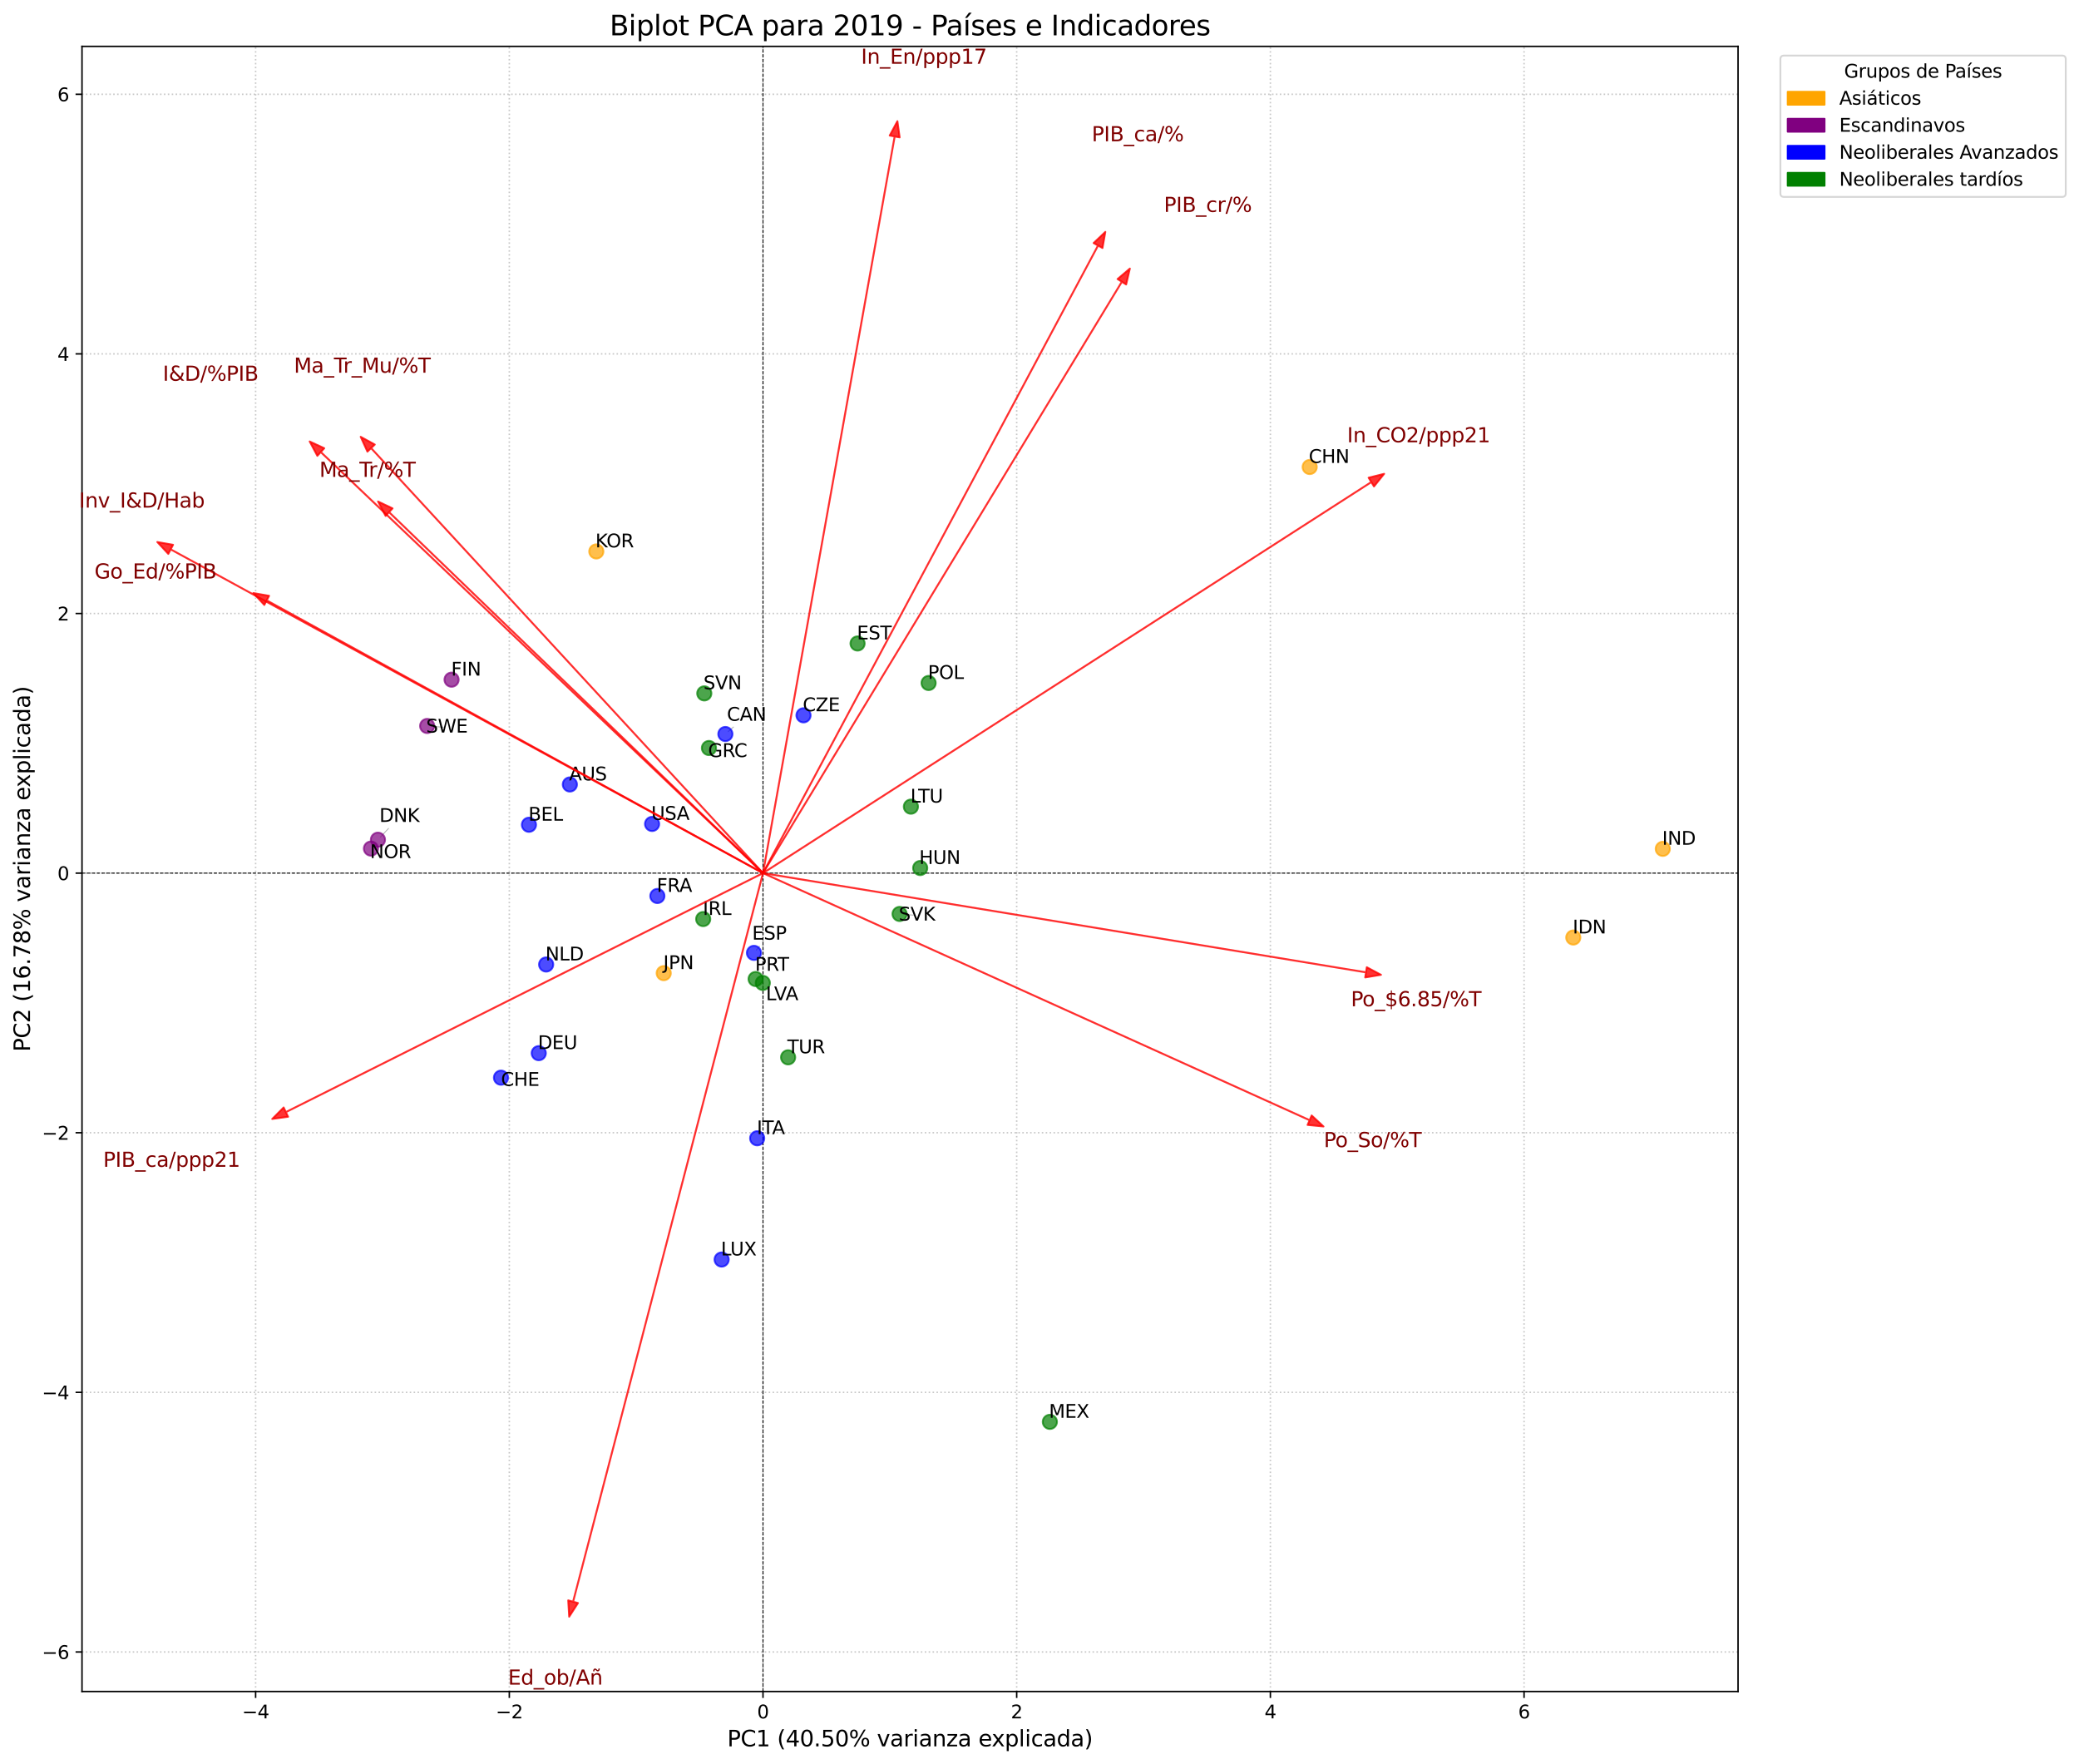<?xml version="1.0" encoding="utf-8" standalone="no"?>
<!DOCTYPE svg PUBLIC "-//W3C//DTD SVG 1.1//EN"
  "http://www.w3.org/Graphics/SVG/1.1/DTD/svg11.dtd">
<svg xmlns:xlink="http://www.w3.org/1999/xlink" width="1129.634pt" height="958.49pt" viewBox="0 0 1129.634 958.49" xmlns="http://www.w3.org/2000/svg" version="1.1">
 <defs>
  <style type="text/css">*{stroke-linejoin: round; stroke-linecap: butt}</style>
 </defs>
 <g id="figure_1">
  <g id="patch_1">
   <path d="M 0 958.49 
L 1129.634 958.49 
L 1129.634 0 
L 0 0 
z
" style="fill: #ffffff"/>
  </g>
  <g id="axes_1">
   <g id="patch_2">
    <path d="M 44.556 918.998 
L 944.378 918.998 
L 944.378 25.198 
L 44.556 25.198 
z
" style="fill: #ffffff"/>
   </g>
   <g id="patch_3">
    <path d="M 398.523 394.993 
Q 397.085 396.239 395.647 397.484 
" clip-path="url(#p69922296e8)" style="fill: none; opacity: 0.6; stroke: #808080; stroke-width: 0.5; stroke-linecap: round"/>
   </g>
   <g id="patch_4">
    <path d="M 211.107 450.08 
Q 208.915 452.42 206.723 454.76 
" clip-path="url(#p69922296e8)" style="fill: none; opacity: 0.6; stroke: #808080; stroke-width: 0.5; stroke-linecap: round"/>
   </g>
   <g id="patch_5">
    <path d="M 412.669 514.123 
Q 411.812 515.144 410.956 516.165 
" clip-path="url(#p69922296e8)" style="fill: none; opacity: 0.6; stroke: #808080; stroke-width: 0.5; stroke-linecap: round"/>
   </g>
   <g id="patch_6">
    <path d="M 496.23 497.207 
Q 493.51 496.967 490.789 496.728 
" clip-path="url(#p69922296e8)" style="fill: none; opacity: 0.6; stroke: #808080; stroke-width: 0.5; stroke-linecap: round"/>
   </g>
   <g id="patch_7">
    <path d="M 240.834 395.093 
Q 237.464 394.832 234.094 394.572 
" clip-path="url(#p69922296e8)" style="fill: none; opacity: 0.6; stroke: #808080; stroke-width: 0.5; stroke-linecap: round"/>
   </g>
   <g id="matplotlib.axis_1">
    <g id="xtick_1">
     <g id="line2d_1">
      <path d="M 138.893 918.998 
L 138.893 25.198 
" clip-path="url(#p69922296e8)" style="fill: none; stroke-dasharray: 0.8,1.32; stroke-dashoffset: 0; stroke: #b0b0b0; stroke-opacity: 0.7; stroke-width: 0.8"/>
     </g>
     <g id="line2d_2">
      <defs>
       <path id="mb1ebb106ce" d="M 0 0 
L 0 3.5 
" style="stroke: #000000; stroke-width: 0.8"/>
      </defs>
      <g>
       <use xlink:href="#mb1ebb106ce" x="138.893" y="918.998" style="stroke: #000000; stroke-width: 0.8"/>
      </g>
     </g>
     <g id="text_1">
      <!-- −4 -->
      <g transform="translate(131.522 933.596) scale(0.1 -0.1)">
       <defs>
        <path id="DejaVuSans-2212" d="M 678 2272 
L 4684 2272 
L 4684 1741 
L 678 1741 
L 678 2272 
z
" transform="scale(0.016)"/>
        <path id="DejaVuSans-34" d="M 2419 4116 
L 825 1625 
L 2419 1625 
L 2419 4116 
z
M 2253 4666 
L 3047 4666 
L 3047 1625 
L 3713 1625 
L 3713 1100 
L 3047 1100 
L 3047 0 
L 2419 0 
L 2419 1100 
L 313 1100 
L 313 1709 
L 2253 4666 
z
" transform="scale(0.016)"/>
       </defs>
       <use xlink:href="#DejaVuSans-2212"/>
       <use xlink:href="#DejaVuSans-34" x="83.789"/>
      </g>
     </g>
    </g>
    <g id="xtick_2">
     <g id="line2d_3">
      <path d="M 276.736 918.998 
L 276.736 25.198 
" clip-path="url(#p69922296e8)" style="fill: none; stroke-dasharray: 0.8,1.32; stroke-dashoffset: 0; stroke: #b0b0b0; stroke-opacity: 0.7; stroke-width: 0.8"/>
     </g>
     <g id="line2d_4">
      <g>
       <use xlink:href="#mb1ebb106ce" x="276.736" y="918.998" style="stroke: #000000; stroke-width: 0.8"/>
      </g>
     </g>
     <g id="text_2">
      <!-- −2 -->
      <g transform="translate(269.365 933.596) scale(0.1 -0.1)">
       <defs>
        <path id="DejaVuSans-32" d="M 1228 531 
L 3431 531 
L 3431 0 
L 469 0 
L 469 531 
Q 828 903 1448 1529 
Q 2069 2156 2228 2338 
Q 2531 2678 2651 2914 
Q 2772 3150 2772 3378 
Q 2772 3750 2511 3984 
Q 2250 4219 1831 4219 
Q 1534 4219 1204 4116 
Q 875 4013 500 3803 
L 500 4441 
Q 881 4594 1212 4672 
Q 1544 4750 1819 4750 
Q 2544 4750 2975 4387 
Q 3406 4025 3406 3419 
Q 3406 3131 3298 2873 
Q 3191 2616 2906 2266 
Q 2828 2175 2409 1742 
Q 1991 1309 1228 531 
z
" transform="scale(0.016)"/>
       </defs>
       <use xlink:href="#DejaVuSans-2212"/>
       <use xlink:href="#DejaVuSans-32" x="83.789"/>
      </g>
     </g>
    </g>
    <g id="xtick_3">
     <g id="line2d_5">
      <path d="M 414.579 918.998 
L 414.579 25.198 
" clip-path="url(#p69922296e8)" style="fill: none; stroke-dasharray: 0.8,1.32; stroke-dashoffset: 0; stroke: #b0b0b0; stroke-opacity: 0.7; stroke-width: 0.8"/>
     </g>
     <g id="line2d_6">
      <g>
       <use xlink:href="#mb1ebb106ce" x="414.579" y="918.998" style="stroke: #000000; stroke-width: 0.8"/>
      </g>
     </g>
     <g id="text_3">
      <!-- 0 -->
      <g transform="translate(411.397 933.596) scale(0.1 -0.1)">
       <defs>
        <path id="DejaVuSans-30" d="M 2034 4250 
Q 1547 4250 1301 3770 
Q 1056 3291 1056 2328 
Q 1056 1369 1301 889 
Q 1547 409 2034 409 
Q 2525 409 2770 889 
Q 3016 1369 3016 2328 
Q 3016 3291 2770 3770 
Q 2525 4250 2034 4250 
z
M 2034 4750 
Q 2819 4750 3233 4129 
Q 3647 3509 3647 2328 
Q 3647 1150 3233 529 
Q 2819 -91 2034 -91 
Q 1250 -91 836 529 
Q 422 1150 422 2328 
Q 422 3509 836 4129 
Q 1250 4750 2034 4750 
z
" transform="scale(0.016)"/>
       </defs>
       <use xlink:href="#DejaVuSans-30"/>
      </g>
     </g>
    </g>
    <g id="xtick_4">
     <g id="line2d_7">
      <path d="M 552.421 918.998 
L 552.421 25.198 
" clip-path="url(#p69922296e8)" style="fill: none; stroke-dasharray: 0.8,1.32; stroke-dashoffset: 0; stroke: #b0b0b0; stroke-opacity: 0.7; stroke-width: 0.8"/>
     </g>
     <g id="line2d_8">
      <g>
       <use xlink:href="#mb1ebb106ce" x="552.421" y="918.998" style="stroke: #000000; stroke-width: 0.8"/>
      </g>
     </g>
     <g id="text_4">
      <!-- 2 -->
      <g transform="translate(549.24 933.596) scale(0.1 -0.1)">
       <use xlink:href="#DejaVuSans-32"/>
      </g>
     </g>
    </g>
    <g id="xtick_5">
     <g id="line2d_9">
      <path d="M 690.264 918.998 
L 690.264 25.198 
" clip-path="url(#p69922296e8)" style="fill: none; stroke-dasharray: 0.8,1.32; stroke-dashoffset: 0; stroke: #b0b0b0; stroke-opacity: 0.7; stroke-width: 0.8"/>
     </g>
     <g id="line2d_10">
      <g>
       <use xlink:href="#mb1ebb106ce" x="690.264" y="918.998" style="stroke: #000000; stroke-width: 0.8"/>
      </g>
     </g>
     <g id="text_5">
      <!-- 4 -->
      <g transform="translate(687.083 933.596) scale(0.1 -0.1)">
       <use xlink:href="#DejaVuSans-34"/>
      </g>
     </g>
    </g>
    <g id="xtick_6">
     <g id="line2d_11">
      <path d="M 828.107 918.998 
L 828.107 25.198 
" clip-path="url(#p69922296e8)" style="fill: none; stroke-dasharray: 0.8,1.32; stroke-dashoffset: 0; stroke: #b0b0b0; stroke-opacity: 0.7; stroke-width: 0.8"/>
     </g>
     <g id="line2d_12">
      <g>
       <use xlink:href="#mb1ebb106ce" x="828.107" y="918.998" style="stroke: #000000; stroke-width: 0.8"/>
      </g>
     </g>
     <g id="text_6">
      <!-- 6 -->
      <g transform="translate(824.925 933.596) scale(0.1 -0.1)">
       <defs>
        <path id="DejaVuSans-36" d="M 2113 2584 
Q 1688 2584 1439 2293 
Q 1191 2003 1191 1497 
Q 1191 994 1439 701 
Q 1688 409 2113 409 
Q 2538 409 2786 701 
Q 3034 994 3034 1497 
Q 3034 2003 2786 2293 
Q 2538 2584 2113 2584 
z
M 3366 4563 
L 3366 3988 
Q 3128 4100 2886 4159 
Q 2644 4219 2406 4219 
Q 1781 4219 1451 3797 
Q 1122 3375 1075 2522 
Q 1259 2794 1537 2939 
Q 1816 3084 2150 3084 
Q 2853 3084 3261 2657 
Q 3669 2231 3669 1497 
Q 3669 778 3244 343 
Q 2819 -91 2113 -91 
Q 1303 -91 875 529 
Q 447 1150 447 2328 
Q 447 3434 972 4092 
Q 1497 4750 2381 4750 
Q 2619 4750 2861 4703 
Q 3103 4656 3366 4563 
z
" transform="scale(0.016)"/>
       </defs>
       <use xlink:href="#DejaVuSans-36"/>
      </g>
     </g>
    </g>
    <g id="text_7">
     <!-- PC1 (40.50% varianza explicada) -->
     <g transform="translate(395.152 948.794) scale(0.12 -0.12)">
      <defs>
       <path id="DejaVuSans-50" d="M 1259 4147 
L 1259 2394 
L 2053 2394 
Q 2494 2394 2734 2622 
Q 2975 2850 2975 3272 
Q 2975 3691 2734 3919 
Q 2494 4147 2053 4147 
L 1259 4147 
z
M 628 4666 
L 2053 4666 
Q 2838 4666 3239 4311 
Q 3641 3956 3641 3272 
Q 3641 2581 3239 2228 
Q 2838 1875 2053 1875 
L 1259 1875 
L 1259 0 
L 628 0 
L 628 4666 
z
" transform="scale(0.016)"/>
       <path id="DejaVuSans-43" d="M 4122 4306 
L 4122 3641 
Q 3803 3938 3442 4084 
Q 3081 4231 2675 4231 
Q 1875 4231 1450 3742 
Q 1025 3253 1025 2328 
Q 1025 1406 1450 917 
Q 1875 428 2675 428 
Q 3081 428 3442 575 
Q 3803 722 4122 1019 
L 4122 359 
Q 3791 134 3420 21 
Q 3050 -91 2638 -91 
Q 1578 -91 968 557 
Q 359 1206 359 2328 
Q 359 3453 968 4101 
Q 1578 4750 2638 4750 
Q 3056 4750 3426 4639 
Q 3797 4528 4122 4306 
z
" transform="scale(0.016)"/>
       <path id="DejaVuSans-31" d="M 794 531 
L 1825 531 
L 1825 4091 
L 703 3866 
L 703 4441 
L 1819 4666 
L 2450 4666 
L 2450 531 
L 3481 531 
L 3481 0 
L 794 0 
L 794 531 
z
" transform="scale(0.016)"/>
       <path id="DejaVuSans-20" transform="scale(0.016)"/>
       <path id="DejaVuSans-28" d="M 1984 4856 
Q 1566 4138 1362 3434 
Q 1159 2731 1159 2009 
Q 1159 1288 1364 580 
Q 1569 -128 1984 -844 
L 1484 -844 
Q 1016 -109 783 600 
Q 550 1309 550 2009 
Q 550 2706 781 3412 
Q 1013 4119 1484 4856 
L 1984 4856 
z
" transform="scale(0.016)"/>
       <path id="DejaVuSans-2e" d="M 684 794 
L 1344 794 
L 1344 0 
L 684 0 
L 684 794 
z
" transform="scale(0.016)"/>
       <path id="DejaVuSans-35" d="M 691 4666 
L 3169 4666 
L 3169 4134 
L 1269 4134 
L 1269 2991 
Q 1406 3038 1543 3061 
Q 1681 3084 1819 3084 
Q 2600 3084 3056 2656 
Q 3513 2228 3513 1497 
Q 3513 744 3044 326 
Q 2575 -91 1722 -91 
Q 1428 -91 1123 -41 
Q 819 9 494 109 
L 494 744 
Q 775 591 1075 516 
Q 1375 441 1709 441 
Q 2250 441 2565 725 
Q 2881 1009 2881 1497 
Q 2881 1984 2565 2268 
Q 2250 2553 1709 2553 
Q 1456 2553 1204 2497 
Q 953 2441 691 2322 
L 691 4666 
z
" transform="scale(0.016)"/>
       <path id="DejaVuSans-25" d="M 4653 2053 
Q 4381 2053 4226 1822 
Q 4072 1591 4072 1178 
Q 4072 772 4226 539 
Q 4381 306 4653 306 
Q 4919 306 5073 539 
Q 5228 772 5228 1178 
Q 5228 1588 5073 1820 
Q 4919 2053 4653 2053 
z
M 4653 2450 
Q 5147 2450 5437 2106 
Q 5728 1763 5728 1178 
Q 5728 594 5436 251 
Q 5144 -91 4653 -91 
Q 4153 -91 3862 251 
Q 3572 594 3572 1178 
Q 3572 1766 3864 2108 
Q 4156 2450 4653 2450 
z
M 1428 4353 
Q 1159 4353 1004 4120 
Q 850 3888 850 3481 
Q 850 3069 1003 2837 
Q 1156 2606 1428 2606 
Q 1700 2606 1854 2837 
Q 2009 3069 2009 3481 
Q 2009 3884 1853 4118 
Q 1697 4353 1428 4353 
z
M 4250 4750 
L 4750 4750 
L 1831 -91 
L 1331 -91 
L 4250 4750 
z
M 1428 4750 
Q 1922 4750 2215 4408 
Q 2509 4066 2509 3481 
Q 2509 2891 2217 2550 
Q 1925 2209 1428 2209 
Q 931 2209 642 2551 
Q 353 2894 353 3481 
Q 353 4063 643 4406 
Q 934 4750 1428 4750 
z
" transform="scale(0.016)"/>
       <path id="DejaVuSans-76" d="M 191 3500 
L 800 3500 
L 1894 563 
L 2988 3500 
L 3597 3500 
L 2284 0 
L 1503 0 
L 191 3500 
z
" transform="scale(0.016)"/>
       <path id="DejaVuSans-61" d="M 2194 1759 
Q 1497 1759 1228 1600 
Q 959 1441 959 1056 
Q 959 750 1161 570 
Q 1363 391 1709 391 
Q 2188 391 2477 730 
Q 2766 1069 2766 1631 
L 2766 1759 
L 2194 1759 
z
M 3341 1997 
L 3341 0 
L 2766 0 
L 2766 531 
Q 2569 213 2275 61 
Q 1981 -91 1556 -91 
Q 1019 -91 701 211 
Q 384 513 384 1019 
Q 384 1609 779 1909 
Q 1175 2209 1959 2209 
L 2766 2209 
L 2766 2266 
Q 2766 2663 2505 2880 
Q 2244 3097 1772 3097 
Q 1472 3097 1187 3025 
Q 903 2953 641 2809 
L 641 3341 
Q 956 3463 1253 3523 
Q 1550 3584 1831 3584 
Q 2591 3584 2966 3190 
Q 3341 2797 3341 1997 
z
" transform="scale(0.016)"/>
       <path id="DejaVuSans-72" d="M 2631 2963 
Q 2534 3019 2420 3045 
Q 2306 3072 2169 3072 
Q 1681 3072 1420 2755 
Q 1159 2438 1159 1844 
L 1159 0 
L 581 0 
L 581 3500 
L 1159 3500 
L 1159 2956 
Q 1341 3275 1631 3429 
Q 1922 3584 2338 3584 
Q 2397 3584 2469 3576 
Q 2541 3569 2628 3553 
L 2631 2963 
z
" transform="scale(0.016)"/>
       <path id="DejaVuSans-69" d="M 603 3500 
L 1178 3500 
L 1178 0 
L 603 0 
L 603 3500 
z
M 603 4863 
L 1178 4863 
L 1178 4134 
L 603 4134 
L 603 4863 
z
" transform="scale(0.016)"/>
       <path id="DejaVuSans-6e" d="M 3513 2113 
L 3513 0 
L 2938 0 
L 2938 2094 
Q 2938 2591 2744 2837 
Q 2550 3084 2163 3084 
Q 1697 3084 1428 2787 
Q 1159 2491 1159 1978 
L 1159 0 
L 581 0 
L 581 3500 
L 1159 3500 
L 1159 2956 
Q 1366 3272 1645 3428 
Q 1925 3584 2291 3584 
Q 2894 3584 3203 3211 
Q 3513 2838 3513 2113 
z
" transform="scale(0.016)"/>
       <path id="DejaVuSans-7a" d="M 353 3500 
L 3084 3500 
L 3084 2975 
L 922 459 
L 3084 459 
L 3084 0 
L 275 0 
L 275 525 
L 2438 3041 
L 353 3041 
L 353 3500 
z
" transform="scale(0.016)"/>
       <path id="DejaVuSans-65" d="M 3597 1894 
L 3597 1613 
L 953 1613 
Q 991 1019 1311 708 
Q 1631 397 2203 397 
Q 2534 397 2845 478 
Q 3156 559 3463 722 
L 3463 178 
Q 3153 47 2828 -22 
Q 2503 -91 2169 -91 
Q 1331 -91 842 396 
Q 353 884 353 1716 
Q 353 2575 817 3079 
Q 1281 3584 2069 3584 
Q 2775 3584 3186 3129 
Q 3597 2675 3597 1894 
z
M 3022 2063 
Q 3016 2534 2758 2815 
Q 2500 3097 2075 3097 
Q 1594 3097 1305 2825 
Q 1016 2553 972 2059 
L 3022 2063 
z
" transform="scale(0.016)"/>
       <path id="DejaVuSans-78" d="M 3513 3500 
L 2247 1797 
L 3578 0 
L 2900 0 
L 1881 1375 
L 863 0 
L 184 0 
L 1544 1831 
L 300 3500 
L 978 3500 
L 1906 2253 
L 2834 3500 
L 3513 3500 
z
" transform="scale(0.016)"/>
       <path id="DejaVuSans-70" d="M 1159 525 
L 1159 -1331 
L 581 -1331 
L 581 3500 
L 1159 3500 
L 1159 2969 
Q 1341 3281 1617 3432 
Q 1894 3584 2278 3584 
Q 2916 3584 3314 3078 
Q 3713 2572 3713 1747 
Q 3713 922 3314 415 
Q 2916 -91 2278 -91 
Q 1894 -91 1617 61 
Q 1341 213 1159 525 
z
M 3116 1747 
Q 3116 2381 2855 2742 
Q 2594 3103 2138 3103 
Q 1681 3103 1420 2742 
Q 1159 2381 1159 1747 
Q 1159 1113 1420 752 
Q 1681 391 2138 391 
Q 2594 391 2855 752 
Q 3116 1113 3116 1747 
z
" transform="scale(0.016)"/>
       <path id="DejaVuSans-6c" d="M 603 4863 
L 1178 4863 
L 1178 0 
L 603 0 
L 603 4863 
z
" transform="scale(0.016)"/>
       <path id="DejaVuSans-63" d="M 3122 3366 
L 3122 2828 
Q 2878 2963 2633 3030 
Q 2388 3097 2138 3097 
Q 1578 3097 1268 2742 
Q 959 2388 959 1747 
Q 959 1106 1268 751 
Q 1578 397 2138 397 
Q 2388 397 2633 464 
Q 2878 531 3122 666 
L 3122 134 
Q 2881 22 2623 -34 
Q 2366 -91 2075 -91 
Q 1284 -91 818 406 
Q 353 903 353 1747 
Q 353 2603 823 3093 
Q 1294 3584 2113 3584 
Q 2378 3584 2631 3529 
Q 2884 3475 3122 3366 
z
" transform="scale(0.016)"/>
       <path id="DejaVuSans-64" d="M 2906 2969 
L 2906 4863 
L 3481 4863 
L 3481 0 
L 2906 0 
L 2906 525 
Q 2725 213 2448 61 
Q 2172 -91 1784 -91 
Q 1150 -91 751 415 
Q 353 922 353 1747 
Q 353 2572 751 3078 
Q 1150 3584 1784 3584 
Q 2172 3584 2448 3432 
Q 2725 3281 2906 2969 
z
M 947 1747 
Q 947 1113 1208 752 
Q 1469 391 1925 391 
Q 2381 391 2643 752 
Q 2906 1113 2906 1747 
Q 2906 2381 2643 2742 
Q 2381 3103 1925 3103 
Q 1469 3103 1208 2742 
Q 947 2381 947 1747 
z
" transform="scale(0.016)"/>
       <path id="DejaVuSans-29" d="M 513 4856 
L 1013 4856 
Q 1481 4119 1714 3412 
Q 1947 2706 1947 2009 
Q 1947 1309 1714 600 
Q 1481 -109 1013 -844 
L 513 -844 
Q 928 -128 1133 580 
Q 1338 1288 1338 2009 
Q 1338 2731 1133 3434 
Q 928 4138 513 4856 
z
" transform="scale(0.016)"/>
      </defs>
      <use xlink:href="#DejaVuSans-50"/>
      <use xlink:href="#DejaVuSans-43" x="60.303"/>
      <use xlink:href="#DejaVuSans-31" x="130.127"/>
      <use xlink:href="#DejaVuSans-20" x="193.75"/>
      <use xlink:href="#DejaVuSans-28" x="225.537"/>
      <use xlink:href="#DejaVuSans-34" x="264.551"/>
      <use xlink:href="#DejaVuSans-30" x="328.174"/>
      <use xlink:href="#DejaVuSans-2e" x="391.797"/>
      <use xlink:href="#DejaVuSans-35" x="423.584"/>
      <use xlink:href="#DejaVuSans-30" x="487.207"/>
      <use xlink:href="#DejaVuSans-25" x="550.83"/>
      <use xlink:href="#DejaVuSans-20" x="645.85"/>
      <use xlink:href="#DejaVuSans-76" x="677.637"/>
      <use xlink:href="#DejaVuSans-61" x="736.816"/>
      <use xlink:href="#DejaVuSans-72" x="798.096"/>
      <use xlink:href="#DejaVuSans-69" x="839.209"/>
      <use xlink:href="#DejaVuSans-61" x="866.992"/>
      <use xlink:href="#DejaVuSans-6e" x="928.271"/>
      <use xlink:href="#DejaVuSans-7a" x="991.65"/>
      <use xlink:href="#DejaVuSans-61" x="1044.141"/>
      <use xlink:href="#DejaVuSans-20" x="1105.42"/>
      <use xlink:href="#DejaVuSans-65" x="1137.207"/>
      <use xlink:href="#DejaVuSans-78" x="1196.98"/>
      <use xlink:href="#DejaVuSans-70" x="1256.16"/>
      <use xlink:href="#DejaVuSans-6c" x="1319.637"/>
      <use xlink:href="#DejaVuSans-69" x="1347.42"/>
      <use xlink:href="#DejaVuSans-63" x="1375.203"/>
      <use xlink:href="#DejaVuSans-61" x="1430.184"/>
      <use xlink:href="#DejaVuSans-64" x="1491.463"/>
      <use xlink:href="#DejaVuSans-61" x="1554.939"/>
      <use xlink:href="#DejaVuSans-29" x="1616.219"/>
     </g>
    </g>
   </g>
   <g id="matplotlib.axis_2">
    <g id="ytick_1">
     <g id="line2d_13">
      <path d="M 44.556 897.515 
L 944.378 897.515 
" clip-path="url(#p69922296e8)" style="fill: none; stroke-dasharray: 0.8,1.32; stroke-dashoffset: 0; stroke: #b0b0b0; stroke-opacity: 0.7; stroke-width: 0.8"/>
     </g>
     <g id="line2d_14">
      <defs>
       <path id="m16a68a42e2" d="M 0 0 
L -3.5 0 
" style="stroke: #000000; stroke-width: 0.8"/>
      </defs>
      <g>
       <use xlink:href="#m16a68a42e2" x="44.556" y="897.515" style="stroke: #000000; stroke-width: 0.8"/>
      </g>
     </g>
     <g id="text_8">
      <!-- −6 -->
      <g transform="translate(22.814 901.315) scale(0.1 -0.1)">
       <use xlink:href="#DejaVuSans-2212"/>
       <use xlink:href="#DejaVuSans-36" x="83.789"/>
      </g>
     </g>
    </g>
    <g id="ytick_2">
     <g id="line2d_15">
      <path d="M 44.556 756.466 
L 944.378 756.466 
" clip-path="url(#p69922296e8)" style="fill: none; stroke-dasharray: 0.8,1.32; stroke-dashoffset: 0; stroke: #b0b0b0; stroke-opacity: 0.7; stroke-width: 0.8"/>
     </g>
     <g id="line2d_16">
      <g>
       <use xlink:href="#m16a68a42e2" x="44.556" y="756.466" style="stroke: #000000; stroke-width: 0.8"/>
      </g>
     </g>
     <g id="text_9">
      <!-- −4 -->
      <g transform="translate(22.814 760.265) scale(0.1 -0.1)">
       <use xlink:href="#DejaVuSans-2212"/>
       <use xlink:href="#DejaVuSans-34" x="83.789"/>
      </g>
     </g>
    </g>
    <g id="ytick_3">
     <g id="line2d_17">
      <path d="M 44.556 615.417 
L 944.378 615.417 
" clip-path="url(#p69922296e8)" style="fill: none; stroke-dasharray: 0.8,1.32; stroke-dashoffset: 0; stroke: #b0b0b0; stroke-opacity: 0.7; stroke-width: 0.8"/>
     </g>
     <g id="line2d_18">
      <g>
       <use xlink:href="#m16a68a42e2" x="44.556" y="615.417" style="stroke: #000000; stroke-width: 0.8"/>
      </g>
     </g>
     <g id="text_10">
      <!-- −2 -->
      <g transform="translate(22.814 619.216) scale(0.1 -0.1)">
       <use xlink:href="#DejaVuSans-2212"/>
       <use xlink:href="#DejaVuSans-32" x="83.789"/>
      </g>
     </g>
    </g>
    <g id="ytick_4">
     <g id="line2d_19">
      <path d="M 44.556 474.367 
L 944.378 474.367 
" clip-path="url(#p69922296e8)" style="fill: none; stroke-dasharray: 0.8,1.32; stroke-dashoffset: 0; stroke: #b0b0b0; stroke-opacity: 0.7; stroke-width: 0.8"/>
     </g>
     <g id="line2d_20">
      <g>
       <use xlink:href="#m16a68a42e2" x="44.556" y="474.367" style="stroke: #000000; stroke-width: 0.8"/>
      </g>
     </g>
     <g id="text_11">
      <!-- 0 -->
      <g transform="translate(31.193 478.167) scale(0.1 -0.1)">
       <use xlink:href="#DejaVuSans-30"/>
      </g>
     </g>
    </g>
    <g id="ytick_5">
     <g id="line2d_21">
      <path d="M 44.556 333.318 
L 944.378 333.318 
" clip-path="url(#p69922296e8)" style="fill: none; stroke-dasharray: 0.8,1.32; stroke-dashoffset: 0; stroke: #b0b0b0; stroke-opacity: 0.7; stroke-width: 0.8"/>
     </g>
     <g id="line2d_22">
      <g>
       <use xlink:href="#m16a68a42e2" x="44.556" y="333.318" style="stroke: #000000; stroke-width: 0.8"/>
      </g>
     </g>
     <g id="text_12">
      <!-- 2 -->
      <g transform="translate(31.193 337.117) scale(0.1 -0.1)">
       <use xlink:href="#DejaVuSans-32"/>
      </g>
     </g>
    </g>
    <g id="ytick_6">
     <g id="line2d_23">
      <path d="M 44.556 192.269 
L 944.378 192.269 
" clip-path="url(#p69922296e8)" style="fill: none; stroke-dasharray: 0.8,1.32; stroke-dashoffset: 0; stroke: #b0b0b0; stroke-opacity: 0.7; stroke-width: 0.8"/>
     </g>
     <g id="line2d_24">
      <g>
       <use xlink:href="#m16a68a42e2" x="44.556" y="192.269" style="stroke: #000000; stroke-width: 0.8"/>
      </g>
     </g>
     <g id="text_13">
      <!-- 4 -->
      <g transform="translate(31.193 196.068) scale(0.1 -0.1)">
       <use xlink:href="#DejaVuSans-34"/>
      </g>
     </g>
    </g>
    <g id="ytick_7">
     <g id="line2d_25">
      <path d="M 44.556 51.219 
L 944.378 51.219 
" clip-path="url(#p69922296e8)" style="fill: none; stroke-dasharray: 0.8,1.32; stroke-dashoffset: 0; stroke: #b0b0b0; stroke-opacity: 0.7; stroke-width: 0.8"/>
     </g>
     <g id="line2d_26">
      <g>
       <use xlink:href="#m16a68a42e2" x="44.556" y="51.219" style="stroke: #000000; stroke-width: 0.8"/>
      </g>
     </g>
     <g id="text_14">
      <!-- 6 -->
      <g transform="translate(31.193 55.018) scale(0.1 -0.1)">
       <use xlink:href="#DejaVuSans-36"/>
      </g>
     </g>
    </g>
    <g id="text_15">
     <!-- PC2 (16.78% varianza explicada) -->
     <g transform="translate(16.318 571.413) rotate(-90) scale(0.12 -0.12)">
      <defs>
       <path id="DejaVuSans-37" d="M 525 4666 
L 3525 4666 
L 3525 4397 
L 1831 0 
L 1172 0 
L 2766 4134 
L 525 4134 
L 525 4666 
z
" transform="scale(0.016)"/>
       <path id="DejaVuSans-38" d="M 2034 2216 
Q 1584 2216 1326 1975 
Q 1069 1734 1069 1313 
Q 1069 891 1326 650 
Q 1584 409 2034 409 
Q 2484 409 2743 651 
Q 3003 894 3003 1313 
Q 3003 1734 2745 1975 
Q 2488 2216 2034 2216 
z
M 1403 2484 
Q 997 2584 770 2862 
Q 544 3141 544 3541 
Q 544 4100 942 4425 
Q 1341 4750 2034 4750 
Q 2731 4750 3128 4425 
Q 3525 4100 3525 3541 
Q 3525 3141 3298 2862 
Q 3072 2584 2669 2484 
Q 3125 2378 3379 2068 
Q 3634 1759 3634 1313 
Q 3634 634 3220 271 
Q 2806 -91 2034 -91 
Q 1263 -91 848 271 
Q 434 634 434 1313 
Q 434 1759 690 2068 
Q 947 2378 1403 2484 
z
M 1172 3481 
Q 1172 3119 1398 2916 
Q 1625 2713 2034 2713 
Q 2441 2713 2670 2916 
Q 2900 3119 2900 3481 
Q 2900 3844 2670 4047 
Q 2441 4250 2034 4250 
Q 1625 4250 1398 4047 
Q 1172 3844 1172 3481 
z
" transform="scale(0.016)"/>
      </defs>
      <use xlink:href="#DejaVuSans-50"/>
      <use xlink:href="#DejaVuSans-43" x="60.303"/>
      <use xlink:href="#DejaVuSans-32" x="130.127"/>
      <use xlink:href="#DejaVuSans-20" x="193.75"/>
      <use xlink:href="#DejaVuSans-28" x="225.537"/>
      <use xlink:href="#DejaVuSans-31" x="264.551"/>
      <use xlink:href="#DejaVuSans-36" x="328.174"/>
      <use xlink:href="#DejaVuSans-2e" x="391.797"/>
      <use xlink:href="#DejaVuSans-37" x="423.584"/>
      <use xlink:href="#DejaVuSans-38" x="487.207"/>
      <use xlink:href="#DejaVuSans-25" x="550.83"/>
      <use xlink:href="#DejaVuSans-20" x="645.85"/>
      <use xlink:href="#DejaVuSans-76" x="677.637"/>
      <use xlink:href="#DejaVuSans-61" x="736.816"/>
      <use xlink:href="#DejaVuSans-72" x="798.096"/>
      <use xlink:href="#DejaVuSans-69" x="839.209"/>
      <use xlink:href="#DejaVuSans-61" x="866.992"/>
      <use xlink:href="#DejaVuSans-6e" x="928.271"/>
      <use xlink:href="#DejaVuSans-7a" x="991.65"/>
      <use xlink:href="#DejaVuSans-61" x="1044.141"/>
      <use xlink:href="#DejaVuSans-20" x="1105.42"/>
      <use xlink:href="#DejaVuSans-65" x="1137.207"/>
      <use xlink:href="#DejaVuSans-78" x="1196.98"/>
      <use xlink:href="#DejaVuSans-70" x="1256.16"/>
      <use xlink:href="#DejaVuSans-6c" x="1319.637"/>
      <use xlink:href="#DejaVuSans-69" x="1347.42"/>
      <use xlink:href="#DejaVuSans-63" x="1375.203"/>
      <use xlink:href="#DejaVuSans-61" x="1430.184"/>
      <use xlink:href="#DejaVuSans-64" x="1491.463"/>
      <use xlink:href="#DejaVuSans-61" x="1554.939"/>
      <use xlink:href="#DejaVuSans-29" x="1616.219"/>
     </g>
    </g>
   </g>
   <g id="line2d_27">
    <path d="M 44.556 474.367 
L 944.378 474.367 
" clip-path="url(#p69922296e8)" style="fill: none; stroke-dasharray: 1.85,0.8; stroke-dashoffset: 0; stroke: #000000; stroke-width: 0.5"/>
   </g>
   <g id="line2d_28">
    <path d="M 414.579 918.998 
L 414.579 25.198 
" clip-path="url(#p69922296e8)" style="fill: none; stroke-dasharray: 1.85,0.8; stroke-dashoffset: 0; stroke: #000000; stroke-width: 0.5"/>
   </g>
   <g id="patch_8">
    <path d="M 44.556 918.998 
L 44.556 25.198 
" style="fill: none; stroke: #000000; stroke-width: 0.8; stroke-linejoin: miter; stroke-linecap: square"/>
   </g>
   <g id="patch_9">
    <path d="M 944.378 918.998 
L 944.378 25.198 
" style="fill: none; stroke: #000000; stroke-width: 0.8; stroke-linejoin: miter; stroke-linecap: square"/>
   </g>
   <g id="patch_10">
    <path d="M 44.556 918.998 
L 944.378 918.998 
" style="fill: none; stroke: #000000; stroke-width: 0.8; stroke-linejoin: miter; stroke-linecap: square"/>
   </g>
   <g id="patch_11">
    <path d="M 44.556 25.198 
L 944.378 25.198 
" style="fill: none; stroke: #000000; stroke-width: 0.8; stroke-linejoin: miter; stroke-linecap: square"/>
   </g>
   <g id="PathCollection_1">
    <defs>
     <path id="C0_0_1ae786ecaa" d="M 0 3.873 
C 1.027 3.873 2.012 3.465 2.739 2.739 
C 3.465 2.012 3.873 1.027 3.873 -0 
C 3.873 -1.027 3.465 -2.012 2.739 -2.739 
C 2.012 -3.465 1.027 -3.873 0 -3.873 
C -1.027 -3.873 -2.012 -3.465 -2.739 -2.739 
C -3.465 -2.012 -3.873 -1.027 -3.873 0 
C -3.873 1.027 -3.465 2.012 -2.739 2.739 
C -2.012 3.465 -1.027 3.873 0 3.873 
z
"/>
    </defs>
    <g clip-path="url(#p69922296e8)">
     <use xlink:href="#C0_0_1ae786ecaa" x="309.64" y="426.199" style="fill: #0000ff; fill-opacity: 0.7; stroke: #0000ff; stroke-opacity: 0.7"/>
    </g>
    <g clip-path="url(#p69922296e8)">
     <use xlink:href="#C0_0_1ae786ecaa" x="287.409" y="448.093" style="fill: #0000ff; fill-opacity: 0.7; stroke: #0000ff; stroke-opacity: 0.7"/>
    </g>
    <g clip-path="url(#p69922296e8)">
     <use xlink:href="#C0_0_1ae786ecaa" x="394.136" y="398.792" style="fill: #0000ff; fill-opacity: 0.7; stroke: #0000ff; stroke-opacity: 0.7"/>
    </g>
    <g clip-path="url(#p69922296e8)">
     <use xlink:href="#C0_0_1ae786ecaa" x="272.219" y="585.497" style="fill: #0000ff; fill-opacity: 0.7; stroke: #0000ff; stroke-opacity: 0.7"/>
    </g>
    <g clip-path="url(#p69922296e8)">
     <use xlink:href="#C0_0_1ae786ecaa" x="711.632" y="253.72" style="fill: #ffa500; fill-opacity: 0.7; stroke: #ffa500; stroke-opacity: 0.7"/>
    </g>
    <g clip-path="url(#p69922296e8)">
     <use xlink:href="#C0_0_1ae786ecaa" x="436.586" y="388.627" style="fill: #0000ff; fill-opacity: 0.7; stroke: #0000ff; stroke-opacity: 0.7"/>
    </g>
    <g clip-path="url(#p69922296e8)">
     <use xlink:href="#C0_0_1ae786ecaa" x="292.734" y="572.178" style="fill: #0000ff; fill-opacity: 0.7; stroke: #0000ff; stroke-opacity: 0.7"/>
    </g>
    <g clip-path="url(#p69922296e8)">
     <use xlink:href="#C0_0_1ae786ecaa" x="205.355" y="456.22" style="fill: #800080; fill-opacity: 0.7; stroke: #800080; stroke-opacity: 0.7"/>
    </g>
    <g clip-path="url(#p69922296e8)">
     <use xlink:href="#C0_0_1ae786ecaa" x="409.671" y="517.697" style="fill: #0000ff; fill-opacity: 0.7; stroke: #0000ff; stroke-opacity: 0.7"/>
    </g>
    <g clip-path="url(#p69922296e8)">
     <use xlink:href="#C0_0_1ae786ecaa" x="465.958" y="349.601" style="fill: #008000; fill-opacity: 0.7; stroke: #008000; stroke-opacity: 0.7"/>
    </g>
    <g clip-path="url(#p69922296e8)">
     <use xlink:href="#C0_0_1ae786ecaa" x="245.365" y="369.265" style="fill: #800080; fill-opacity: 0.7; stroke: #800080; stroke-opacity: 0.7"/>
    </g>
    <g clip-path="url(#p69922296e8)">
     <use xlink:href="#C0_0_1ae786ecaa" x="357.184" y="486.789" style="fill: #0000ff; fill-opacity: 0.7; stroke: #0000ff; stroke-opacity: 0.7"/>
    </g>
    <g clip-path="url(#p69922296e8)">
     <use xlink:href="#C0_0_1ae786ecaa" x="385.211" y="406.396" style="fill: #008000; fill-opacity: 0.7; stroke: #008000; stroke-opacity: 0.7"/>
    </g>
    <g clip-path="url(#p69922296e8)">
     <use xlink:href="#C0_0_1ae786ecaa" x="499.993" y="471.601" style="fill: #008000; fill-opacity: 0.7; stroke: #008000; stroke-opacity: 0.7"/>
    </g>
    <g clip-path="url(#p69922296e8)">
     <use xlink:href="#C0_0_1ae786ecaa" x="854.847" y="509.355" style="fill: #ffa500; fill-opacity: 0.7; stroke: #ffa500; stroke-opacity: 0.7"/>
    </g>
    <g clip-path="url(#p69922296e8)">
     <use xlink:href="#C0_0_1ae786ecaa" x="903.477" y="461.181" style="fill: #ffa500; fill-opacity: 0.7; stroke: #ffa500; stroke-opacity: 0.7"/>
    </g>
    <g clip-path="url(#p69922296e8)">
     <use xlink:href="#C0_0_1ae786ecaa" x="382.087" y="499.322" style="fill: #008000; fill-opacity: 0.7; stroke: #008000; stroke-opacity: 0.7"/>
    </g>
    <g clip-path="url(#p69922296e8)">
     <use xlink:href="#C0_0_1ae786ecaa" x="411.419" y="618.423" style="fill: #0000ff; fill-opacity: 0.7; stroke: #0000ff; stroke-opacity: 0.7"/>
    </g>
    <g clip-path="url(#p69922296e8)">
     <use xlink:href="#C0_0_1ae786ecaa" x="360.635" y="528.709" style="fill: #ffa500; fill-opacity: 0.7; stroke: #ffa500; stroke-opacity: 0.7"/>
    </g>
    <g clip-path="url(#p69922296e8)">
     <use xlink:href="#C0_0_1ae786ecaa" x="324.01" y="299.595" style="fill: #ffa500; fill-opacity: 0.7; stroke: #ffa500; stroke-opacity: 0.7"/>
    </g>
    <g clip-path="url(#p69922296e8)">
     <use xlink:href="#C0_0_1ae786ecaa" x="494.941" y="438.251" style="fill: #008000; fill-opacity: 0.7; stroke: #008000; stroke-opacity: 0.7"/>
    </g>
    <g clip-path="url(#p69922296e8)">
     <use xlink:href="#C0_0_1ae786ecaa" x="392.111" y="684.3" style="fill: #0000ff; fill-opacity: 0.7; stroke: #0000ff; stroke-opacity: 0.7"/>
    </g>
    <g clip-path="url(#p69922296e8)">
     <use xlink:href="#C0_0_1ae786ecaa" x="414.469" y="534.02" style="fill: #008000; fill-opacity: 0.7; stroke: #008000; stroke-opacity: 0.7"/>
    </g>
    <g clip-path="url(#p69922296e8)">
     <use xlink:href="#C0_0_1ae786ecaa" x="570.446" y="772.496" style="fill: #008000; fill-opacity: 0.7; stroke: #008000; stroke-opacity: 0.7"/>
    </g>
    <g clip-path="url(#p69922296e8)">
     <use xlink:href="#C0_0_1ae786ecaa" x="296.749" y="524.013" style="fill: #0000ff; fill-opacity: 0.7; stroke: #0000ff; stroke-opacity: 0.7"/>
    </g>
    <g clip-path="url(#p69922296e8)">
     <use xlink:href="#C0_0_1ae786ecaa" x="201.56" y="461.035" style="fill: #800080; fill-opacity: 0.7; stroke: #800080; stroke-opacity: 0.7"/>
    </g>
    <g clip-path="url(#p69922296e8)">
     <use xlink:href="#C0_0_1ae786ecaa" x="504.564" y="371.069" style="fill: #008000; fill-opacity: 0.7; stroke: #008000; stroke-opacity: 0.7"/>
    </g>
    <g clip-path="url(#p69922296e8)">
     <use xlink:href="#C0_0_1ae786ecaa" x="410.567" y="531.895" style="fill: #008000; fill-opacity: 0.7; stroke: #008000; stroke-opacity: 0.7"/>
    </g>
    <g clip-path="url(#p69922296e8)">
     <use xlink:href="#C0_0_1ae786ecaa" x="488.797" y="496.553" style="fill: #008000; fill-opacity: 0.7; stroke: #008000; stroke-opacity: 0.7"/>
    </g>
    <g clip-path="url(#p69922296e8)">
     <use xlink:href="#C0_0_1ae786ecaa" x="382.679" y="376.716" style="fill: #008000; fill-opacity: 0.7; stroke: #008000; stroke-opacity: 0.7"/>
    </g>
    <g clip-path="url(#p69922296e8)">
     <use xlink:href="#C0_0_1ae786ecaa" x="232.103" y="394.418" style="fill: #800080; fill-opacity: 0.7; stroke: #800080; stroke-opacity: 0.7"/>
    </g>
    <g clip-path="url(#p69922296e8)">
     <use xlink:href="#C0_0_1ae786ecaa" x="428.227" y="574.446" style="fill: #008000; fill-opacity: 0.7; stroke: #008000; stroke-opacity: 0.7"/>
    </g>
    <g clip-path="url(#p69922296e8)">
     <use xlink:href="#C0_0_1ae786ecaa" x="354.317" y="447.649" style="fill: #0000ff; fill-opacity: 0.7; stroke: #0000ff; stroke-opacity: 0.7"/>
    </g>
   </g>
   <g id="text_16">
    <!-- AUS -->
    <g transform="translate(309.183 423.983) scale(0.1 -0.1)">
     <defs>
      <path id="DejaVuSans-41" d="M 2188 4044 
L 1331 1722 
L 3047 1722 
L 2188 4044 
z
M 1831 4666 
L 2547 4666 
L 4325 0 
L 3669 0 
L 3244 1197 
L 1141 1197 
L 716 0 
L 50 0 
L 1831 4666 
z
" transform="scale(0.016)"/>
      <path id="DejaVuSans-55" d="M 556 4666 
L 1191 4666 
L 1191 1831 
Q 1191 1081 1462 751 
Q 1734 422 2344 422 
Q 2950 422 3222 751 
Q 3494 1081 3494 1831 
L 3494 4666 
L 4128 4666 
L 4128 1753 
Q 4128 841 3676 375 
Q 3225 -91 2344 -91 
Q 1459 -91 1007 375 
Q 556 841 556 1753 
L 556 4666 
z
" transform="scale(0.016)"/>
      <path id="DejaVuSans-53" d="M 3425 4513 
L 3425 3897 
Q 3066 4069 2747 4153 
Q 2428 4238 2131 4238 
Q 1616 4238 1336 4038 
Q 1056 3838 1056 3469 
Q 1056 3159 1242 3001 
Q 1428 2844 1947 2747 
L 2328 2669 
Q 3034 2534 3370 2195 
Q 3706 1856 3706 1288 
Q 3706 609 3251 259 
Q 2797 -91 1919 -91 
Q 1588 -91 1214 -16 
Q 841 59 441 206 
L 441 856 
Q 825 641 1194 531 
Q 1563 422 1919 422 
Q 2459 422 2753 634 
Q 3047 847 3047 1241 
Q 3047 1584 2836 1778 
Q 2625 1972 2144 2069 
L 1759 2144 
Q 1053 2284 737 2584 
Q 422 2884 422 3419 
Q 422 4038 858 4394 
Q 1294 4750 2059 4750 
Q 2388 4750 2728 4690 
Q 3069 4631 3425 4513 
z
" transform="scale(0.016)"/>
     </defs>
     <use xlink:href="#DejaVuSans-41"/>
     <use xlink:href="#DejaVuSans-55" x="68.408"/>
     <use xlink:href="#DejaVuSans-53" x="141.602"/>
    </g>
   </g>
   <g id="text_17">
    <!-- BEL -->
    <g transform="translate(287.104 445.877) scale(0.1 -0.1)">
     <defs>
      <path id="DejaVuSans-42" d="M 1259 2228 
L 1259 519 
L 2272 519 
Q 2781 519 3026 730 
Q 3272 941 3272 1375 
Q 3272 1813 3026 2020 
Q 2781 2228 2272 2228 
L 1259 2228 
z
M 1259 4147 
L 1259 2741 
L 2194 2741 
Q 2656 2741 2882 2914 
Q 3109 3088 3109 3444 
Q 3109 3797 2882 3972 
Q 2656 4147 2194 4147 
L 1259 4147 
z
M 628 4666 
L 2241 4666 
Q 2963 4666 3353 4366 
Q 3744 4066 3744 3513 
Q 3744 3084 3544 2831 
Q 3344 2578 2956 2516 
Q 3422 2416 3680 2098 
Q 3938 1781 3938 1306 
Q 3938 681 3513 340 
Q 3088 0 2303 0 
L 628 0 
L 628 4666 
z
" transform="scale(0.016)"/>
      <path id="DejaVuSans-45" d="M 628 4666 
L 3578 4666 
L 3578 4134 
L 1259 4134 
L 1259 2753 
L 3481 2753 
L 3481 2222 
L 1259 2222 
L 1259 531 
L 3634 531 
L 3634 0 
L 628 0 
L 628 4666 
z
" transform="scale(0.016)"/>
      <path id="DejaVuSans-4c" d="M 628 4666 
L 1259 4666 
L 1259 531 
L 3531 531 
L 3531 0 
L 628 0 
L 628 4666 
z
" transform="scale(0.016)"/>
     </defs>
     <use xlink:href="#DejaVuSans-42"/>
     <use xlink:href="#DejaVuSans-45" x="68.604"/>
     <use xlink:href="#DejaVuSans-4c" x="131.787"/>
    </g>
   </g>
   <g id="text_18">
    <!-- CAN -->
    <g transform="translate(394.974 391.602) scale(0.1 -0.1)">
     <defs>
      <path id="DejaVuSans-4e" d="M 628 4666 
L 1478 4666 
L 3547 763 
L 3547 4666 
L 4159 4666 
L 4159 0 
L 3309 0 
L 1241 3903 
L 1241 0 
L 628 0 
L 628 4666 
z
" transform="scale(0.016)"/>
     </defs>
     <use xlink:href="#DejaVuSans-43"/>
     <use xlink:href="#DejaVuSans-41" x="69.824"/>
     <use xlink:href="#DejaVuSans-4e" x="138.232"/>
    </g>
   </g>
   <g id="text_19">
    <!-- CHE -->
    <g transform="translate(272.222 589.942) scale(0.1 -0.1)">
     <defs>
      <path id="DejaVuSans-48" d="M 628 4666 
L 1259 4666 
L 1259 2753 
L 3553 2753 
L 3553 4666 
L 4184 4666 
L 4184 0 
L 3553 0 
L 3553 2222 
L 1259 2222 
L 1259 0 
L 628 0 
L 628 4666 
z
" transform="scale(0.016)"/>
     </defs>
     <use xlink:href="#DejaVuSans-43"/>
     <use xlink:href="#DejaVuSans-48" x="69.824"/>
     <use xlink:href="#DejaVuSans-45" x="145.02"/>
    </g>
   </g>
   <g id="text_20">
    <!-- CHN -->
    <g transform="translate(711.122 251.505) scale(0.1 -0.1)">
     <use xlink:href="#DejaVuSans-43"/>
     <use xlink:href="#DejaVuSans-48" x="69.824"/>
     <use xlink:href="#DejaVuSans-4e" x="145.02"/>
    </g>
   </g>
   <g id="text_21">
    <!-- CZE -->
    <g transform="translate(436.186 386.412) scale(0.1 -0.1)">
     <defs>
      <path id="DejaVuSans-5a" d="M 359 4666 
L 4025 4666 
L 4025 4184 
L 1075 531 
L 4097 531 
L 4097 0 
L 288 0 
L 288 481 
L 3238 4134 
L 359 4134 
L 359 4666 
z
" transform="scale(0.016)"/>
     </defs>
     <use xlink:href="#DejaVuSans-43"/>
     <use xlink:href="#DejaVuSans-5a" x="69.824"/>
     <use xlink:href="#DejaVuSans-45" x="138.33"/>
    </g>
   </g>
   <g id="text_22">
    <!-- DEU -->
    <g transform="translate(292.265 569.962) scale(0.1 -0.1)">
     <defs>
      <path id="DejaVuSans-44" d="M 1259 4147 
L 1259 519 
L 2022 519 
Q 2988 519 3436 956 
Q 3884 1394 3884 2338 
Q 3884 3275 3436 3711 
Q 2988 4147 2022 4147 
L 1259 4147 
z
M 628 4666 
L 1925 4666 
Q 3281 4666 3915 4102 
Q 4550 3538 4550 2338 
Q 4550 1131 3912 565 
Q 3275 0 1925 0 
L 628 0 
L 628 4666 
z
" transform="scale(0.016)"/>
     </defs>
     <use xlink:href="#DejaVuSans-44"/>
     <use xlink:href="#DejaVuSans-45" x="77.002"/>
     <use xlink:href="#DejaVuSans-55" x="140.186"/>
    </g>
   </g>
   <g id="text_23">
    <!-- DNK -->
    <g transform="translate(206.137 446.543) scale(0.1 -0.1)">
     <defs>
      <path id="DejaVuSans-4b" d="M 628 4666 
L 1259 4666 
L 1259 2694 
L 3353 4666 
L 4166 4666 
L 1850 2491 
L 4331 0 
L 3500 0 
L 1259 2247 
L 1259 0 
L 628 0 
L 628 4666 
z
" transform="scale(0.016)"/>
     </defs>
     <use xlink:href="#DejaVuSans-44"/>
     <use xlink:href="#DejaVuSans-4e" x="77.002"/>
     <use xlink:href="#DejaVuSans-4b" x="151.807"/>
    </g>
   </g>
   <g id="text_24">
    <!-- ESP -->
    <g transform="translate(408.667 510.507) scale(0.1 -0.1)">
     <use xlink:href="#DejaVuSans-45"/>
     <use xlink:href="#DejaVuSans-53" x="63.184"/>
     <use xlink:href="#DejaVuSans-50" x="126.66"/>
    </g>
   </g>
   <g id="text_25">
    <!-- EST -->
    <g transform="translate(465.601 347.385) scale(0.1 -0.1)">
     <defs>
      <path id="DejaVuSans-54" d="M -19 4666 
L 3928 4666 
L 3928 4134 
L 2272 4134 
L 2272 0 
L 1638 0 
L 1638 4134 
L -19 4134 
L -19 4666 
z
" transform="scale(0.016)"/>
     </defs>
     <use xlink:href="#DejaVuSans-45"/>
     <use xlink:href="#DejaVuSans-53" x="63.184"/>
     <use xlink:href="#DejaVuSans-54" x="126.66"/>
    </g>
   </g>
   <g id="text_26">
    <!-- FIN -->
    <g transform="translate(245.135 367.049) scale(0.1 -0.1)">
     <defs>
      <path id="DejaVuSans-46" d="M 628 4666 
L 3309 4666 
L 3309 4134 
L 1259 4134 
L 1259 2759 
L 3109 2759 
L 3109 2228 
L 1259 2228 
L 1259 0 
L 628 0 
L 628 4666 
z
" transform="scale(0.016)"/>
      <path id="DejaVuSans-49" d="M 628 4666 
L 1259 4666 
L 1259 0 
L 628 0 
L 628 4666 
z
" transform="scale(0.016)"/>
     </defs>
     <use xlink:href="#DejaVuSans-46"/>
     <use xlink:href="#DejaVuSans-49" x="57.52"/>
     <use xlink:href="#DejaVuSans-4e" x="87.012"/>
    </g>
   </g>
   <g id="text_27">
    <!-- FRA -->
    <g transform="translate(356.845 484.574) scale(0.1 -0.1)">
     <defs>
      <path id="DejaVuSans-52" d="M 2841 2188 
Q 3044 2119 3236 1894 
Q 3428 1669 3622 1275 
L 4263 0 
L 3584 0 
L 2988 1197 
Q 2756 1666 2539 1819 
Q 2322 1972 1947 1972 
L 1259 1972 
L 1259 0 
L 628 0 
L 628 4666 
L 2053 4666 
Q 2853 4666 3247 4331 
Q 3641 3997 3641 3322 
Q 3641 2881 3436 2590 
Q 3231 2300 2841 2188 
z
M 1259 4147 
L 1259 2491 
L 2053 2491 
Q 2509 2491 2742 2702 
Q 2975 2913 2975 3322 
Q 2975 3731 2742 3939 
Q 2509 4147 2053 4147 
L 1259 4147 
z
" transform="scale(0.016)"/>
     </defs>
     <use xlink:href="#DejaVuSans-46"/>
     <use xlink:href="#DejaVuSans-52" x="57.52"/>
     <use xlink:href="#DejaVuSans-41" x="123.002"/>
    </g>
   </g>
   <g id="text_28">
    <!-- GRC -->
    <g transform="translate(384.74 411.299) scale(0.1 -0.1)">
     <defs>
      <path id="DejaVuSans-47" d="M 3809 666 
L 3809 1919 
L 2778 1919 
L 2778 2438 
L 4434 2438 
L 4434 434 
Q 4069 175 3628 42 
Q 3188 -91 2688 -91 
Q 1594 -91 976 548 
Q 359 1188 359 2328 
Q 359 3472 976 4111 
Q 1594 4750 2688 4750 
Q 3144 4750 3555 4637 
Q 3966 4525 4313 4306 
L 4313 3634 
Q 3963 3931 3569 4081 
Q 3175 4231 2741 4231 
Q 1884 4231 1454 3753 
Q 1025 3275 1025 2328 
Q 1025 1384 1454 906 
Q 1884 428 2741 428 
Q 3075 428 3337 486 
Q 3600 544 3809 666 
z
" transform="scale(0.016)"/>
     </defs>
     <use xlink:href="#DejaVuSans-47"/>
     <use xlink:href="#DejaVuSans-52" x="77.49"/>
     <use xlink:href="#DejaVuSans-43" x="141.973"/>
    </g>
   </g>
   <g id="text_29">
    <!-- HUN -->
    <g transform="translate(499.436 469.385) scale(0.1 -0.1)">
     <use xlink:href="#DejaVuSans-48"/>
     <use xlink:href="#DejaVuSans-55" x="75.195"/>
     <use xlink:href="#DejaVuSans-4e" x="148.389"/>
    </g>
   </g>
   <g id="text_30">
    <!-- IDN -->
    <g transform="translate(854.529 507.14) scale(0.1 -0.1)">
     <use xlink:href="#DejaVuSans-49"/>
     <use xlink:href="#DejaVuSans-44" x="29.492"/>
     <use xlink:href="#DejaVuSans-4e" x="106.494"/>
    </g>
   </g>
   <g id="text_31">
    <!-- IND -->
    <g transform="translate(903.16 458.966) scale(0.1 -0.1)">
     <use xlink:href="#DejaVuSans-49"/>
     <use xlink:href="#DejaVuSans-4e" x="29.492"/>
     <use xlink:href="#DejaVuSans-44" x="104.297"/>
    </g>
   </g>
   <g id="text_32">
    <!-- IRL -->
    <g transform="translate(381.891 497.106) scale(0.1 -0.1)">
     <use xlink:href="#DejaVuSans-49"/>
     <use xlink:href="#DejaVuSans-52" x="29.492"/>
     <use xlink:href="#DejaVuSans-4c" x="98.975"/>
    </g>
   </g>
   <g id="text_33">
    <!-- ITA -->
    <g transform="translate(411.235 616.208) scale(0.1 -0.1)">
     <use xlink:href="#DejaVuSans-49"/>
     <use xlink:href="#DejaVuSans-54" x="29.492"/>
     <use xlink:href="#DejaVuSans-41" x="82.826"/>
    </g>
   </g>
   <g id="text_34">
    <!-- JPN -->
    <g transform="translate(360.386 526.493) scale(0.1 -0.1)">
     <defs>
      <path id="DejaVuSans-4a" d="M 628 4666 
L 1259 4666 
L 1259 325 
Q 1259 -519 939 -900 
Q 619 -1281 -91 -1281 
L -331 -1281 
L -331 -750 
L -134 -750 
Q 284 -750 456 -515 
Q 628 -281 628 325 
L 628 4666 
z
" transform="scale(0.016)"/>
     </defs>
     <use xlink:href="#DejaVuSans-4a"/>
     <use xlink:href="#DejaVuSans-50" x="29.492"/>
     <use xlink:href="#DejaVuSans-4e" x="89.795"/>
    </g>
   </g>
   <g id="text_35">
    <!-- KOR -->
    <g transform="translate(323.513 297.38) scale(0.1 -0.1)">
     <defs>
      <path id="DejaVuSans-4f" d="M 2522 4238 
Q 1834 4238 1429 3725 
Q 1025 3213 1025 2328 
Q 1025 1447 1429 934 
Q 1834 422 2522 422 
Q 3209 422 3611 934 
Q 4013 1447 4013 2328 
Q 4013 3213 3611 3725 
Q 3209 4238 2522 4238 
z
M 2522 4750 
Q 3503 4750 4090 4092 
Q 4678 3434 4678 2328 
Q 4678 1225 4090 567 
Q 3503 -91 2522 -91 
Q 1538 -91 948 565 
Q 359 1222 359 2328 
Q 359 3434 948 4092 
Q 1538 4750 2522 4750 
z
" transform="scale(0.016)"/>
     </defs>
     <use xlink:href="#DejaVuSans-4b"/>
     <use xlink:href="#DejaVuSans-4f" x="60.076"/>
     <use xlink:href="#DejaVuSans-52" x="138.787"/>
    </g>
   </g>
   <g id="text_36">
    <!-- LTU -->
    <g transform="translate(494.676 436.035) scale(0.1 -0.1)">
     <use xlink:href="#DejaVuSans-4c"/>
     <use xlink:href="#DejaVuSans-54" x="41.963"/>
     <use xlink:href="#DejaVuSans-55" x="103.047"/>
    </g>
   </g>
   <g id="text_37">
    <!-- LUX -->
    <g transform="translate(391.723 682.084) scale(0.1 -0.1)">
     <defs>
      <path id="DejaVuSans-58" d="M 403 4666 
L 1081 4666 
L 2241 2931 
L 3406 4666 
L 4084 4666 
L 2584 2425 
L 4184 0 
L 3506 0 
L 2194 1984 
L 872 0 
L 191 0 
L 1856 2491 
L 403 4666 
z
" transform="scale(0.016)"/>
     </defs>
     <use xlink:href="#DejaVuSans-4c"/>
     <use xlink:href="#DejaVuSans-55" x="50.713"/>
     <use xlink:href="#DejaVuSans-58" x="123.906"/>
    </g>
   </g>
   <g id="text_38">
    <!-- LVA -->
    <g transform="translate(416.153 543.412) scale(0.1 -0.1)">
     <defs>
      <path id="DejaVuSans-56" d="M 1831 0 
L 50 4666 
L 709 4666 
L 2188 738 
L 3669 4666 
L 4325 4666 
L 2547 0 
L 1831 0 
z
" transform="scale(0.016)"/>
     </defs>
     <use xlink:href="#DejaVuSans-4c"/>
     <use xlink:href="#DejaVuSans-56" x="44.713"/>
     <use xlink:href="#DejaVuSans-41" x="106.746"/>
    </g>
   </g>
   <g id="text_39">
    <!-- MEX -->
    <g transform="translate(569.949 770.28) scale(0.1 -0.1)">
     <defs>
      <path id="DejaVuSans-4d" d="M 628 4666 
L 1569 4666 
L 2759 1491 
L 3956 4666 
L 4897 4666 
L 4897 0 
L 4281 0 
L 4281 4097 
L 3078 897 
L 2444 897 
L 1241 4097 
L 1241 0 
L 628 0 
L 628 4666 
z
" transform="scale(0.016)"/>
     </defs>
     <use xlink:href="#DejaVuSans-4d"/>
     <use xlink:href="#DejaVuSans-45" x="86.279"/>
     <use xlink:href="#DejaVuSans-58" x="149.463"/>
    </g>
   </g>
   <g id="text_40">
    <!-- NLD -->
    <g transform="translate(296.331 521.798) scale(0.1 -0.1)">
     <use xlink:href="#DejaVuSans-4e"/>
     <use xlink:href="#DejaVuSans-4c" x="74.805"/>
     <use xlink:href="#DejaVuSans-44" x="130.518"/>
    </g>
   </g>
   <g id="text_41">
    <!-- NOR -->
    <g transform="translate(201.012 466.202) scale(0.1 -0.1)">
     <use xlink:href="#DejaVuSans-4e"/>
     <use xlink:href="#DejaVuSans-4f" x="74.805"/>
     <use xlink:href="#DejaVuSans-52" x="153.516"/>
    </g>
   </g>
   <g id="text_42">
    <!-- POL -->
    <g transform="translate(504.18 368.854) scale(0.1 -0.1)">
     <use xlink:href="#DejaVuSans-50"/>
     <use xlink:href="#DejaVuSans-4f" x="60.303"/>
     <use xlink:href="#DejaVuSans-4c" x="139.014"/>
    </g>
   </g>
   <g id="text_43">
    <!-- PRT -->
    <g transform="translate(410.256 527.426) scale(0.1 -0.1)">
     <use xlink:href="#DejaVuSans-50"/>
     <use xlink:href="#DejaVuSans-52" x="60.303"/>
     <use xlink:href="#DejaVuSans-54" x="122.535"/>
    </g>
   </g>
   <g id="text_44">
    <!-- SVK -->
    <g transform="translate(488.35 500.141) scale(0.1 -0.1)">
     <use xlink:href="#DejaVuSans-53"/>
     <use xlink:href="#DejaVuSans-56" x="63.477"/>
     <use xlink:href="#DejaVuSans-4b" x="131.885"/>
    </g>
   </g>
   <g id="text_45">
    <!-- SVN -->
    <g transform="translate(382.221 374.501) scale(0.1 -0.1)">
     <use xlink:href="#DejaVuSans-53"/>
     <use xlink:href="#DejaVuSans-56" x="63.477"/>
     <use xlink:href="#DejaVuSans-4e" x="131.885"/>
    </g>
   </g>
   <g id="text_46">
    <!-- SWE -->
    <g transform="translate(231.549 398.006) scale(0.1 -0.1)">
     <defs>
      <path id="DejaVuSans-57" d="M 213 4666 
L 850 4666 
L 1831 722 
L 2809 4666 
L 3519 4666 
L 4500 722 
L 5478 4666 
L 6119 4666 
L 4947 0 
L 4153 0 
L 3169 4050 
L 2175 0 
L 1381 0 
L 213 4666 
z
" transform="scale(0.016)"/>
     </defs>
     <use xlink:href="#DejaVuSans-53"/>
     <use xlink:href="#DejaVuSans-57" x="63.477"/>
     <use xlink:href="#DejaVuSans-45" x="162.354"/>
    </g>
   </g>
   <g id="text_47">
    <!-- TUR -->
    <g transform="translate(427.796 572.23) scale(0.1 -0.1)">
     <use xlink:href="#DejaVuSans-54"/>
     <use xlink:href="#DejaVuSans-55" x="61.084"/>
     <use xlink:href="#DejaVuSans-52" x="134.277"/>
    </g>
   </g>
   <g id="text_48">
    <!-- USA -->
    <g transform="translate(353.846 445.434) scale(0.1 -0.1)">
     <use xlink:href="#DejaVuSans-55"/>
     <use xlink:href="#DejaVuSans-53" x="73.193"/>
     <use xlink:href="#DejaVuSans-41" x="138.545"/>
    </g>
   </g>
   <g id="text_49">
    <!-- Biplot PCA para 2019 - Países e Indicadores -->
    <g transform="translate(331.233 19.198) scale(0.15 -0.15)">
     <defs>
      <path id="DejaVuSans-6f" d="M 1959 3097 
Q 1497 3097 1228 2736 
Q 959 2375 959 1747 
Q 959 1119 1226 758 
Q 1494 397 1959 397 
Q 2419 397 2687 759 
Q 2956 1122 2956 1747 
Q 2956 2369 2687 2733 
Q 2419 3097 1959 3097 
z
M 1959 3584 
Q 2709 3584 3137 3096 
Q 3566 2609 3566 1747 
Q 3566 888 3137 398 
Q 2709 -91 1959 -91 
Q 1206 -91 779 398 
Q 353 888 353 1747 
Q 353 2609 779 3096 
Q 1206 3584 1959 3584 
z
" transform="scale(0.016)"/>
      <path id="DejaVuSans-74" d="M 1172 4494 
L 1172 3500 
L 2356 3500 
L 2356 3053 
L 1172 3053 
L 1172 1153 
Q 1172 725 1289 603 
Q 1406 481 1766 481 
L 2356 481 
L 2356 0 
L 1766 0 
Q 1100 0 847 248 
Q 594 497 594 1153 
L 594 3053 
L 172 3053 
L 172 3500 
L 594 3500 
L 594 4494 
L 1172 4494 
z
" transform="scale(0.016)"/>
      <path id="DejaVuSans-39" d="M 703 97 
L 703 672 
Q 941 559 1184 500 
Q 1428 441 1663 441 
Q 2288 441 2617 861 
Q 2947 1281 2994 2138 
Q 2813 1869 2534 1725 
Q 2256 1581 1919 1581 
Q 1219 1581 811 2004 
Q 403 2428 403 3163 
Q 403 3881 828 4315 
Q 1253 4750 1959 4750 
Q 2769 4750 3195 4129 
Q 3622 3509 3622 2328 
Q 3622 1225 3098 567 
Q 2575 -91 1691 -91 
Q 1453 -91 1209 -44 
Q 966 3 703 97 
z
M 1959 2075 
Q 2384 2075 2632 2365 
Q 2881 2656 2881 3163 
Q 2881 3666 2632 3958 
Q 2384 4250 1959 4250 
Q 1534 4250 1286 3958 
Q 1038 3666 1038 3163 
Q 1038 2656 1286 2365 
Q 1534 2075 1959 2075 
z
" transform="scale(0.016)"/>
      <path id="DejaVuSans-2d" d="M 313 2009 
L 1997 2009 
L 1997 1497 
L 313 1497 
L 313 2009 
z
" transform="scale(0.016)"/>
      <path id="DejaVuSans-ed" d="M 1322 5119 
L 1944 5119 
L 926 3944 
L 447 3944 
L 1322 5119 
z
M 603 3500 
L 1178 3500 
L 1178 0 
L 603 0 
L 603 3500 
z
M 891 3584 
L 891 3584 
z
" transform="scale(0.016)"/>
      <path id="DejaVuSans-73" d="M 2834 3397 
L 2834 2853 
Q 2591 2978 2328 3040 
Q 2066 3103 1784 3103 
Q 1356 3103 1142 2972 
Q 928 2841 928 2578 
Q 928 2378 1081 2264 
Q 1234 2150 1697 2047 
L 1894 2003 
Q 2506 1872 2764 1633 
Q 3022 1394 3022 966 
Q 3022 478 2636 193 
Q 2250 -91 1575 -91 
Q 1294 -91 989 -36 
Q 684 19 347 128 
L 347 722 
Q 666 556 975 473 
Q 1284 391 1588 391 
Q 1994 391 2212 530 
Q 2431 669 2431 922 
Q 2431 1156 2273 1281 
Q 2116 1406 1581 1522 
L 1381 1569 
Q 847 1681 609 1914 
Q 372 2147 372 2553 
Q 372 3047 722 3315 
Q 1072 3584 1716 3584 
Q 2034 3584 2315 3537 
Q 2597 3491 2834 3397 
z
" transform="scale(0.016)"/>
     </defs>
     <use xlink:href="#DejaVuSans-42"/>
     <use xlink:href="#DejaVuSans-69" x="68.604"/>
     <use xlink:href="#DejaVuSans-70" x="96.387"/>
     <use xlink:href="#DejaVuSans-6c" x="159.863"/>
     <use xlink:href="#DejaVuSans-6f" x="187.646"/>
     <use xlink:href="#DejaVuSans-74" x="248.828"/>
     <use xlink:href="#DejaVuSans-20" x="288.037"/>
     <use xlink:href="#DejaVuSans-50" x="319.824"/>
     <use xlink:href="#DejaVuSans-43" x="380.127"/>
     <use xlink:href="#DejaVuSans-41" x="449.951"/>
     <use xlink:href="#DejaVuSans-20" x="518.359"/>
     <use xlink:href="#DejaVuSans-70" x="550.146"/>
     <use xlink:href="#DejaVuSans-61" x="613.623"/>
     <use xlink:href="#DejaVuSans-72" x="674.902"/>
     <use xlink:href="#DejaVuSans-61" x="716.016"/>
     <use xlink:href="#DejaVuSans-20" x="777.295"/>
     <use xlink:href="#DejaVuSans-32" x="809.082"/>
     <use xlink:href="#DejaVuSans-30" x="872.705"/>
     <use xlink:href="#DejaVuSans-31" x="936.328"/>
     <use xlink:href="#DejaVuSans-39" x="999.951"/>
     <use xlink:href="#DejaVuSans-20" x="1063.574"/>
     <use xlink:href="#DejaVuSans-2d" x="1095.361"/>
     <use xlink:href="#DejaVuSans-20" x="1131.445"/>
     <use xlink:href="#DejaVuSans-50" x="1163.232"/>
     <use xlink:href="#DejaVuSans-61" x="1219.035"/>
     <use xlink:href="#DejaVuSans-ed" x="1280.314"/>
     <use xlink:href="#DejaVuSans-73" x="1308.098"/>
     <use xlink:href="#DejaVuSans-65" x="1360.197"/>
     <use xlink:href="#DejaVuSans-73" x="1421.721"/>
     <use xlink:href="#DejaVuSans-20" x="1473.82"/>
     <use xlink:href="#DejaVuSans-65" x="1505.607"/>
     <use xlink:href="#DejaVuSans-20" x="1567.131"/>
     <use xlink:href="#DejaVuSans-49" x="1598.918"/>
     <use xlink:href="#DejaVuSans-6e" x="1628.41"/>
     <use xlink:href="#DejaVuSans-64" x="1691.789"/>
     <use xlink:href="#DejaVuSans-69" x="1755.266"/>
     <use xlink:href="#DejaVuSans-63" x="1783.049"/>
     <use xlink:href="#DejaVuSans-61" x="1838.029"/>
     <use xlink:href="#DejaVuSans-64" x="1899.309"/>
     <use xlink:href="#DejaVuSans-6f" x="1962.785"/>
     <use xlink:href="#DejaVuSans-72" x="2023.967"/>
     <use xlink:href="#DejaVuSans-65" x="2062.83"/>
     <use xlink:href="#DejaVuSans-73" x="2124.354"/>
    </g>
   </g>
   <g id="patch_12">
    <path d="M 613.925 145.9 
L 611.903 154.578 
L 609.591 153.108 
L 414.608 474.386 
L 414.549 474.349 
L 609.532 153.071 
L 607.219 151.601 
z
" clip-path="url(#p69922296e8)" style="fill: #ff0000; opacity: 0.8; stroke: #ff0000; stroke-linejoin: miter"/>
   </g>
   <g id="patch_13">
    <path d="M 147.904 607.93 
L 154.12 601.676 
L 155.317 604.178 
L 414.564 474.336 
L 414.594 474.399 
L 155.347 604.241 
L 156.544 606.743 
z
" clip-path="url(#p69922296e8)" style="fill: #ff0000; opacity: 0.8; stroke: #ff0000; stroke-linejoin: miter"/>
   </g>
   <g id="patch_14">
    <path d="M 600.591 125.974 
L 599.045 134.753 
L 596.655 133.417 
L 414.609 474.384 
L 414.548 474.35 
L 596.595 133.383 
L 594.206 132.048 
z
" clip-path="url(#p69922296e8)" style="fill: #ff0000; opacity: 0.8; stroke: #ff0000; stroke-linejoin: miter"/>
   </g>
   <g id="patch_15">
    <path d="M 719.145 612.022 
L 710.466 611.183 
L 711.566 608.635 
L 414.565 474.4 
L 414.593 474.335 
L 711.593 608.57 
L 712.693 606.022 
z
" clip-path="url(#p69922296e8)" style="fill: #ff0000; opacity: 0.8; stroke: #ff0000; stroke-linejoin: miter"/>
   </g>
   <g id="patch_16">
    <path d="M 750.378 529.612 
L 741.774 531.054 
L 742.207 528.304 
L 414.573 474.402 
L 414.584 474.332 
L 742.218 528.234 
L 742.65 525.484 
z
" clip-path="url(#p69922296e8)" style="fill: #ff0000; opacity: 0.8; stroke: #ff0000; stroke-linejoin: miter"/>
   </g>
   <g id="patch_17">
    <path d="M 137.634 322.189 
L 146.224 323.708 
L 144.936 326.162 
L 414.595 474.336 
L 414.562 474.398 
L 144.904 326.224 
L 143.616 328.678 
z
" clip-path="url(#p69922296e8)" style="fill: #ff0000; opacity: 0.8; stroke: #ff0000; stroke-linejoin: miter"/>
   </g>
   <g id="patch_18">
    <path d="M 309.269 878.37 
L 308.736 869.466 
L 311.367 870.184 
L 414.545 474.358 
L 414.612 474.376 
L 311.433 870.202 
L 314.064 870.92 
z
" clip-path="url(#p69922296e8)" style="fill: #ff0000; opacity: 0.8; stroke: #ff0000; stroke-linejoin: miter"/>
   </g>
   <g id="patch_19">
    <path d="M 205.397 272.454 
L 213.305 276.209 
L 211.437 278.236 
L 414.602 474.342 
L 414.555 474.393 
L 211.39 278.287 
L 209.522 280.313 
z
" clip-path="url(#p69922296e8)" style="fill: #ff0000; opacity: 0.8; stroke: #ff0000; stroke-linejoin: miter"/>
   </g>
   <g id="patch_20">
    <path d="M 195.971 237.307 
L 203.652 241.526 
L 201.672 243.438 
L 414.604 474.343 
L 414.554 474.391 
L 201.622 243.486 
L 199.642 245.398 
z
" clip-path="url(#p69922296e8)" style="fill: #ff0000; opacity: 0.8; stroke: #ff0000; stroke-linejoin: miter"/>
   </g>
   <g id="patch_21">
    <path d="M 85.457 294.477 
L 94.051 295.976 
L 92.768 298.433 
L 414.595 474.336 
L 414.562 474.398 
L 92.736 298.496 
L 91.453 300.953 
z
" clip-path="url(#p69922296e8)" style="fill: #ff0000; opacity: 0.8; stroke: #ff0000; stroke-linejoin: miter"/>
   </g>
   <g id="patch_22">
    <path d="M 168.255 239.84 
L 176.188 243.539 
L 174.333 245.579 
L 414.602 474.341 
L 414.555 474.393 
L 174.286 245.631 
L 172.432 247.67 
z
" clip-path="url(#p69922296e8)" style="fill: #ff0000; opacity: 0.8; stroke: #ff0000; stroke-linejoin: miter"/>
   </g>
   <g id="patch_23">
    <path d="M 752.097 257.419 
L 746.56 264.309 
L 745.112 261.95 
L 414.597 474.397 
L 414.56 474.337 
L 745.075 261.891 
L 743.627 259.532 
z
" clip-path="url(#p69922296e8)" style="fill: #ff0000; opacity: 0.8; stroke: #ff0000; stroke-linejoin: miter"/>
   </g>
   <g id="patch_24">
    <path d="M 487.612 65.825 
L 488.836 74.657 
L 486.158 74.156 
L 414.613 474.374 
L 414.545 474.361 
L 486.09 74.143 
L 483.412 73.642 
z
" clip-path="url(#p69922296e8)" style="fill: #ff0000; opacity: 0.8; stroke: #ff0000; stroke-linejoin: miter"/>
   </g>
   <g id="text_50">
    <!-- PIB_cr/% -->
    <g style="fill: #800000" transform="translate(632.399 115.145) scale(0.11 -0.11)">
     <defs>
      <path id="DejaVuSans-5f" d="M 3263 -1063 
L 3263 -1509 
L -63 -1509 
L -63 -1063 
L 3263 -1063 
z
" transform="scale(0.016)"/>
      <path id="DejaVuSans-2f" d="M 1625 4666 
L 2156 4666 
L 531 -594 
L 0 -594 
L 1625 4666 
z
" transform="scale(0.016)"/>
     </defs>
     <use xlink:href="#DejaVuSans-50"/>
     <use xlink:href="#DejaVuSans-49" x="60.303"/>
     <use xlink:href="#DejaVuSans-42" x="89.795"/>
     <use xlink:href="#DejaVuSans-5f" x="158.398"/>
     <use xlink:href="#DejaVuSans-63" x="208.398"/>
     <use xlink:href="#DejaVuSans-72" x="263.379"/>
     <use xlink:href="#DejaVuSans-2f" x="304.492"/>
     <use xlink:href="#DejaVuSans-25" x="338.184"/>
    </g>
   </g>
   <g id="text_51">
    <!-- PIB_ca/ppp21 -->
    <g style="fill: #800000" transform="translate(56.041 633.933) scale(0.11 -0.11)">
     <use xlink:href="#DejaVuSans-50"/>
     <use xlink:href="#DejaVuSans-49" x="60.303"/>
     <use xlink:href="#DejaVuSans-42" x="89.795"/>
     <use xlink:href="#DejaVuSans-5f" x="158.398"/>
     <use xlink:href="#DejaVuSans-63" x="208.398"/>
     <use xlink:href="#DejaVuSans-61" x="263.379"/>
     <use xlink:href="#DejaVuSans-2f" x="324.658"/>
     <use xlink:href="#DejaVuSans-70" x="358.35"/>
     <use xlink:href="#DejaVuSans-70" x="421.826"/>
     <use xlink:href="#DejaVuSans-70" x="485.303"/>
     <use xlink:href="#DejaVuSans-32" x="548.779"/>
     <use xlink:href="#DejaVuSans-31" x="612.402"/>
    </g>
   </g>
   <g id="text_52">
    <!-- PIB_ca/% -->
    <g style="fill: #800000" transform="translate(593.191 76.749) scale(0.11 -0.11)">
     <use xlink:href="#DejaVuSans-50"/>
     <use xlink:href="#DejaVuSans-49" x="60.303"/>
     <use xlink:href="#DejaVuSans-42" x="89.795"/>
     <use xlink:href="#DejaVuSans-5f" x="158.398"/>
     <use xlink:href="#DejaVuSans-63" x="208.398"/>
     <use xlink:href="#DejaVuSans-61" x="263.379"/>
     <use xlink:href="#DejaVuSans-2f" x="324.658"/>
     <use xlink:href="#DejaVuSans-25" x="358.35"/>
    </g>
   </g>
   <g id="text_53">
    <!-- Po_So/%T -->
    <g style="fill: #800000" transform="translate(719.282 623.232) scale(0.11 -0.11)">
     <use xlink:href="#DejaVuSans-50"/>
     <use xlink:href="#DejaVuSans-6f" x="56.678"/>
     <use xlink:href="#DejaVuSans-5f" x="117.859"/>
     <use xlink:href="#DejaVuSans-53" x="167.859"/>
     <use xlink:href="#DejaVuSans-6f" x="231.336"/>
     <use xlink:href="#DejaVuSans-2f" x="292.518"/>
     <use xlink:href="#DejaVuSans-25" x="326.209"/>
     <use xlink:href="#DejaVuSans-54" x="421.229"/>
    </g>
   </g>
   <g id="text_54">
    <!-- Po_$6.85/%T -->
    <g style="fill: #800000" transform="translate(734.01 546.699) scale(0.11 -0.11)">
     <defs>
      <path id="DejaVuSans-24" d="M 2163 -941 
L 1850 -941 
L 1847 0 
Q 1519 6 1191 76 
Q 863 147 531 288 
L 531 850 
Q 850 650 1176 548 
Q 1503 447 1850 444 
L 1850 1869 
Q 1159 1981 845 2250 
Q 531 2519 531 2988 
Q 531 3497 872 3790 
Q 1213 4084 1850 4128 
L 1850 4863 
L 2163 4863 
L 2163 4138 
Q 2453 4125 2725 4076 
Q 2997 4028 3256 3944 
L 3256 3397 
Q 2997 3528 2723 3600 
Q 2450 3672 2163 3684 
L 2163 2350 
Q 2872 2241 3206 1959 
Q 3541 1678 3541 1191 
Q 3541 663 3186 358 
Q 2831 53 2163 6 
L 2163 -941 
z
M 1850 2406 
L 1850 3688 
Q 1488 3647 1297 3481 
Q 1106 3316 1106 3041 
Q 1106 2772 1282 2622 
Q 1459 2472 1850 2406 
z
M 2163 1806 
L 2163 453 
Q 2559 506 2761 678 
Q 2963 850 2963 1131 
Q 2963 1406 2770 1568 
Q 2578 1731 2163 1806 
z
" transform="scale(0.016)"/>
     </defs>
     <use xlink:href="#DejaVuSans-50"/>
     <use xlink:href="#DejaVuSans-6f" x="56.678"/>
     <use xlink:href="#DejaVuSans-5f" x="117.859"/>
     <use xlink:href="#DejaVuSans-24" x="167.859"/>
     <use xlink:href="#DejaVuSans-36" x="231.482"/>
     <use xlink:href="#DejaVuSans-2e" x="295.105"/>
     <use xlink:href="#DejaVuSans-38" x="326.893"/>
     <use xlink:href="#DejaVuSans-35" x="390.516"/>
     <use xlink:href="#DejaVuSans-2f" x="454.139"/>
     <use xlink:href="#DejaVuSans-25" x="487.83"/>
     <use xlink:href="#DejaVuSans-54" x="582.85"/>
    </g>
   </g>
   <g id="text_55">
    <!-- Go_Ed/%PIB -->
    <g style="fill: #800000" transform="translate(51.34 314.311) scale(0.11 -0.11)">
     <use xlink:href="#DejaVuSans-47"/>
     <use xlink:href="#DejaVuSans-6f" x="77.49"/>
     <use xlink:href="#DejaVuSans-5f" x="138.672"/>
     <use xlink:href="#DejaVuSans-45" x="188.672"/>
     <use xlink:href="#DejaVuSans-64" x="251.855"/>
     <use xlink:href="#DejaVuSans-2f" x="315.332"/>
     <use xlink:href="#DejaVuSans-25" x="349.023"/>
     <use xlink:href="#DejaVuSans-50" x="444.043"/>
     <use xlink:href="#DejaVuSans-49" x="504.346"/>
     <use xlink:href="#DejaVuSans-42" x="533.838"/>
    </g>
   </g>
   <g id="text_56">
    <!-- Ed_ob/Añ -->
    <g style="fill: #800000" transform="translate(276.054 915.256) scale(0.11 -0.11)">
     <defs>
      <path id="DejaVuSans-62" d="M 3116 1747 
Q 3116 2381 2855 2742 
Q 2594 3103 2138 3103 
Q 1681 3103 1420 2742 
Q 1159 2381 1159 1747 
Q 1159 1113 1420 752 
Q 1681 391 2138 391 
Q 2594 391 2855 752 
Q 3116 1113 3116 1747 
z
M 1159 2969 
Q 1341 3281 1617 3432 
Q 1894 3584 2278 3584 
Q 2916 3584 3314 3078 
Q 3713 2572 3713 1747 
Q 3713 922 3314 415 
Q 2916 -91 2278 -91 
Q 1894 -91 1617 61 
Q 1341 213 1159 525 
L 1159 0 
L 581 0 
L 581 4863 
L 1159 4863 
L 1159 2969 
z
" transform="scale(0.016)"/>
      <path id="DejaVuSans-f1" d="M 3513 2113 
L 3513 0 
L 2938 0 
L 2938 2094 
Q 2938 2591 2744 2837 
Q 2550 3084 2163 3084 
Q 1697 3084 1428 2787 
Q 1159 2491 1159 1978 
L 1159 0 
L 581 0 
L 581 3500 
L 1159 3500 
L 1159 2956 
Q 1366 3272 1645 3428 
Q 1925 3584 2291 3584 
Q 2894 3584 3203 3211 
Q 3513 2838 3513 2113 
z
M 2060 4281 
L 1881 4453 
Q 1813 4516 1761 4545 
Q 1710 4575 1669 4575 
Q 1550 4575 1494 4461 
Q 1438 4347 1431 4091 
L 1041 4091 
Q 1047 4513 1206 4742 
Q 1366 4972 1650 4972 
Q 1769 4972 1869 4928 
Q 1969 4884 2085 4781 
L 2263 4609 
Q 2331 4547 2383 4517 
Q 2435 4488 2475 4488 
Q 2594 4488 2650 4602 
Q 2706 4716 2713 4972 
L 3103 4972 
Q 3097 4550 2937 4320 
Q 2778 4091 2494 4091 
Q 2375 4091 2275 4134 
Q 2175 4178 2060 4281 
z
" transform="scale(0.016)"/>
     </defs>
     <use xlink:href="#DejaVuSans-45"/>
     <use xlink:href="#DejaVuSans-64" x="63.184"/>
     <use xlink:href="#DejaVuSans-5f" x="126.66"/>
     <use xlink:href="#DejaVuSans-6f" x="176.66"/>
     <use xlink:href="#DejaVuSans-62" x="237.842"/>
     <use xlink:href="#DejaVuSans-2f" x="301.318"/>
     <use xlink:href="#DejaVuSans-41" x="335.01"/>
     <use xlink:href="#DejaVuSans-f1" x="403.418"/>
    </g>
   </g>
   <g id="text_57">
    <!-- Ma_Tr/%T -->
    <g style="fill: #800000" transform="translate(173.532 259.093) scale(0.11 -0.11)">
     <use xlink:href="#DejaVuSans-4d"/>
     <use xlink:href="#DejaVuSans-61" x="86.279"/>
     <use xlink:href="#DejaVuSans-5f" x="147.559"/>
     <use xlink:href="#DejaVuSans-54" x="197.559"/>
     <use xlink:href="#DejaVuSans-72" x="243.893"/>
     <use xlink:href="#DejaVuSans-2f" x="285.006"/>
     <use xlink:href="#DejaVuSans-25" x="318.697"/>
     <use xlink:href="#DejaVuSans-54" x="413.717"/>
    </g>
   </g>
   <g id="text_58">
    <!-- Ma_Tr_Mu/%T -->
    <g style="fill: #800000" transform="translate(159.705 202.491) scale(0.11 -0.11)">
     <defs>
      <path id="DejaVuSans-75" d="M 544 1381 
L 544 3500 
L 1119 3500 
L 1119 1403 
Q 1119 906 1312 657 
Q 1506 409 1894 409 
Q 2359 409 2629 706 
Q 2900 1003 2900 1516 
L 2900 3500 
L 3475 3500 
L 3475 0 
L 2900 0 
L 2900 538 
Q 2691 219 2414 64 
Q 2138 -91 1772 -91 
Q 1169 -91 856 284 
Q 544 659 544 1381 
z
M 1991 3584 
L 1991 3584 
z
" transform="scale(0.016)"/>
     </defs>
     <use xlink:href="#DejaVuSans-4d"/>
     <use xlink:href="#DejaVuSans-61" x="86.279"/>
     <use xlink:href="#DejaVuSans-5f" x="147.559"/>
     <use xlink:href="#DejaVuSans-54" x="197.559"/>
     <use xlink:href="#DejaVuSans-72" x="243.893"/>
     <use xlink:href="#DejaVuSans-5f" x="285.006"/>
     <use xlink:href="#DejaVuSans-4d" x="335.006"/>
     <use xlink:href="#DejaVuSans-75" x="421.285"/>
     <use xlink:href="#DejaVuSans-2f" x="484.664"/>
     <use xlink:href="#DejaVuSans-25" x="518.355"/>
     <use xlink:href="#DejaVuSans-54" x="613.375"/>
    </g>
   </g>
   <g id="text_59">
    <!-- Inv_I&amp;D/Hab -->
    <g style="fill: #800000" transform="translate(42.938 275.79) scale(0.11 -0.11)">
     <defs>
      <path id="DejaVuSans-26" d="M 1556 2509 
Q 1272 2256 1139 2004 
Q 1006 1753 1006 1478 
Q 1006 1022 1337 719 
Q 1669 416 2169 416 
Q 2466 416 2725 514 
Q 2984 613 3213 813 
L 1556 2509 
z
M 1997 2859 
L 3584 1234 
Q 3769 1513 3872 1830 
Q 3975 2147 3994 2503 
L 4575 2503 
Q 4538 2091 4375 1687 
Q 4213 1284 3922 891 
L 4794 0 
L 4006 0 
L 3559 459 
Q 3234 181 2878 45 
Q 2522 -91 2113 -91 
Q 1359 -91 881 339 
Q 403 769 403 1441 
Q 403 1841 612 2192 
Q 822 2544 1241 2853 
Q 1091 3050 1012 3245 
Q 934 3441 934 3628 
Q 934 4134 1281 4442 
Q 1628 4750 2203 4750 
Q 2463 4750 2720 4694 
Q 2978 4638 3244 4525 
L 3244 3956 
Q 2972 4103 2725 4179 
Q 2478 4256 2266 4256 
Q 1938 4256 1733 4082 
Q 1528 3909 1528 3634 
Q 1528 3475 1620 3314 
Q 1713 3153 1997 2859 
z
" transform="scale(0.016)"/>
     </defs>
     <use xlink:href="#DejaVuSans-49"/>
     <use xlink:href="#DejaVuSans-6e" x="29.492"/>
     <use xlink:href="#DejaVuSans-76" x="92.871"/>
     <use xlink:href="#DejaVuSans-5f" x="152.051"/>
     <use xlink:href="#DejaVuSans-49" x="202.051"/>
     <use xlink:href="#DejaVuSans-26" x="231.543"/>
     <use xlink:href="#DejaVuSans-44" x="309.521"/>
     <use xlink:href="#DejaVuSans-2f" x="386.523"/>
     <use xlink:href="#DejaVuSans-48" x="420.215"/>
     <use xlink:href="#DejaVuSans-61" x="495.41"/>
     <use xlink:href="#DejaVuSans-62" x="556.689"/>
    </g>
   </g>
   <g id="text_60">
    <!-- I&amp;D/%PIB -->
    <g style="fill: #800000" transform="translate(88.466 206.863) scale(0.11 -0.11)">
     <use xlink:href="#DejaVuSans-49"/>
     <use xlink:href="#DejaVuSans-26" x="29.492"/>
     <use xlink:href="#DejaVuSans-44" x="107.471"/>
     <use xlink:href="#DejaVuSans-2f" x="184.473"/>
     <use xlink:href="#DejaVuSans-25" x="218.164"/>
     <use xlink:href="#DejaVuSans-50" x="313.184"/>
     <use xlink:href="#DejaVuSans-49" x="373.486"/>
     <use xlink:href="#DejaVuSans-42" x="402.979"/>
    </g>
   </g>
   <g id="text_61">
    <!-- In_CO2/ppp21 -->
    <g style="fill: #800000" transform="translate(731.951 240.301) scale(0.11 -0.11)">
     <use xlink:href="#DejaVuSans-49"/>
     <use xlink:href="#DejaVuSans-6e" x="29.492"/>
     <use xlink:href="#DejaVuSans-5f" x="92.871"/>
     <use xlink:href="#DejaVuSans-43" x="142.871"/>
     <use xlink:href="#DejaVuSans-4f" x="212.695"/>
     <use xlink:href="#DejaVuSans-32" x="291.406"/>
     <use xlink:href="#DejaVuSans-2f" x="355.029"/>
     <use xlink:href="#DejaVuSans-70" x="388.721"/>
     <use xlink:href="#DejaVuSans-70" x="452.197"/>
     <use xlink:href="#DejaVuSans-70" x="515.674"/>
     <use xlink:href="#DejaVuSans-32" x="579.15"/>
     <use xlink:href="#DejaVuSans-31" x="642.773"/>
    </g>
   </g>
   <g id="text_62">
    <!-- In_En/ppp17 -->
    <g style="fill: #800000" transform="translate(467.871 34.644) scale(0.11 -0.11)">
     <use xlink:href="#DejaVuSans-49"/>
     <use xlink:href="#DejaVuSans-6e" x="29.492"/>
     <use xlink:href="#DejaVuSans-5f" x="92.871"/>
     <use xlink:href="#DejaVuSans-45" x="142.871"/>
     <use xlink:href="#DejaVuSans-6e" x="206.055"/>
     <use xlink:href="#DejaVuSans-2f" x="269.434"/>
     <use xlink:href="#DejaVuSans-70" x="303.125"/>
     <use xlink:href="#DejaVuSans-70" x="366.602"/>
     <use xlink:href="#DejaVuSans-70" x="430.078"/>
     <use xlink:href="#DejaVuSans-31" x="493.555"/>
     <use xlink:href="#DejaVuSans-37" x="557.178"/>
    </g>
   </g>
   <g id="legend_1">
    <g id="patch_25">
     <path d="M 969.374 106.988 
L 1120.434 106.988 
Q 1122.434 106.988 1122.434 104.988 
L 1122.434 32.198 
Q 1122.434 30.198 1120.434 30.198 
L 969.374 30.198 
Q 967.374 30.198 967.374 32.198 
L 967.374 104.988 
Q 967.374 106.988 969.374 106.988 
z
" style="fill: #ffffff; opacity: 0.8; stroke: #cccccc; stroke-linejoin: miter"/>
    </g>
    <g id="text_63">
     <!-- Grupos de Países -->
     <g transform="translate(1002.01 42.196) scale(0.1 -0.1)">
      <use xlink:href="#DejaVuSans-47"/>
      <use xlink:href="#DejaVuSans-72" x="77.49"/>
      <use xlink:href="#DejaVuSans-75" x="118.604"/>
      <use xlink:href="#DejaVuSans-70" x="181.982"/>
      <use xlink:href="#DejaVuSans-6f" x="245.459"/>
      <use xlink:href="#DejaVuSans-73" x="306.641"/>
      <use xlink:href="#DejaVuSans-20" x="358.74"/>
      <use xlink:href="#DejaVuSans-64" x="390.527"/>
      <use xlink:href="#DejaVuSans-65" x="454.004"/>
      <use xlink:href="#DejaVuSans-20" x="515.527"/>
      <use xlink:href="#DejaVuSans-50" x="547.314"/>
      <use xlink:href="#DejaVuSans-61" x="603.117"/>
      <use xlink:href="#DejaVuSans-ed" x="664.396"/>
      <use xlink:href="#DejaVuSans-73" x="692.18"/>
      <use xlink:href="#DejaVuSans-65" x="744.279"/>
      <use xlink:href="#DejaVuSans-73" x="805.803"/>
     </g>
    </g>
    <g id="patch_26">
     <path d="M 971.374 56.874 
L 991.374 56.874 
L 991.374 49.874 
L 971.374 49.874 
z
" style="fill: #ffa500; stroke: #ffa500; stroke-linejoin: miter"/>
    </g>
    <g id="text_64">
     <!-- Asiáticos -->
     <g transform="translate(999.374 56.874) scale(0.1 -0.1)">
      <defs>
       <path id="DejaVuSans-e1" d="M 2194 1759 
Q 1497 1759 1228 1600 
Q 959 1441 959 1056 
Q 959 750 1161 570 
Q 1363 391 1709 391 
Q 2188 391 2477 730 
Q 2766 1069 2766 1631 
L 2766 1759 
L 2194 1759 
z
M 3341 1997 
L 3341 0 
L 2766 0 
L 2766 531 
Q 2569 213 2275 61 
Q 1981 -91 1556 -91 
Q 1019 -91 701 211 
Q 384 513 384 1019 
Q 384 1609 779 1909 
Q 1175 2209 1959 2209 
L 2766 2209 
L 2766 2266 
Q 2766 2663 2505 2880 
Q 2244 3097 1772 3097 
Q 1472 3097 1187 3025 
Q 903 2953 641 2809 
L 641 3341 
Q 956 3463 1253 3523 
Q 1550 3584 1831 3584 
Q 2591 3584 2966 3190 
Q 3341 2797 3341 1997 
z
M 2290 5119 
L 2912 5119 
L 1894 3944 
L 1415 3944 
L 2290 5119 
z
" transform="scale(0.016)"/>
      </defs>
      <use xlink:href="#DejaVuSans-41"/>
      <use xlink:href="#DejaVuSans-73" x="68.408"/>
      <use xlink:href="#DejaVuSans-69" x="120.508"/>
      <use xlink:href="#DejaVuSans-e1" x="148.291"/>
      <use xlink:href="#DejaVuSans-74" x="209.57"/>
      <use xlink:href="#DejaVuSans-69" x="248.779"/>
      <use xlink:href="#DejaVuSans-63" x="276.562"/>
      <use xlink:href="#DejaVuSans-6f" x="331.543"/>
      <use xlink:href="#DejaVuSans-73" x="392.725"/>
     </g>
    </g>
    <g id="patch_27">
     <path d="M 971.374 71.552 
L 991.374 71.552 
L 991.374 64.552 
L 971.374 64.552 
z
" style="fill: #800080; stroke: #800080; stroke-linejoin: miter"/>
    </g>
    <g id="text_65">
     <!-- Escandinavos -->
     <g transform="translate(999.374 71.552) scale(0.1 -0.1)">
      <use xlink:href="#DejaVuSans-45"/>
      <use xlink:href="#DejaVuSans-73" x="63.184"/>
      <use xlink:href="#DejaVuSans-63" x="115.283"/>
      <use xlink:href="#DejaVuSans-61" x="170.264"/>
      <use xlink:href="#DejaVuSans-6e" x="231.543"/>
      <use xlink:href="#DejaVuSans-64" x="294.922"/>
      <use xlink:href="#DejaVuSans-69" x="358.398"/>
      <use xlink:href="#DejaVuSans-6e" x="386.182"/>
      <use xlink:href="#DejaVuSans-61" x="449.561"/>
      <use xlink:href="#DejaVuSans-76" x="510.84"/>
      <use xlink:href="#DejaVuSans-6f" x="570.02"/>
      <use xlink:href="#DejaVuSans-73" x="631.201"/>
     </g>
    </g>
    <g id="patch_28">
     <path d="M 971.374 86.23 
L 991.374 86.23 
L 991.374 79.23 
L 971.374 79.23 
z
" style="fill: #0000ff; stroke: #0000ff; stroke-linejoin: miter"/>
    </g>
    <g id="text_66">
     <!-- Neoliberales Avanzados -->
     <g transform="translate(999.374 86.23) scale(0.1 -0.1)">
      <use xlink:href="#DejaVuSans-4e"/>
      <use xlink:href="#DejaVuSans-65" x="74.805"/>
      <use xlink:href="#DejaVuSans-6f" x="136.328"/>
      <use xlink:href="#DejaVuSans-6c" x="197.51"/>
      <use xlink:href="#DejaVuSans-69" x="225.293"/>
      <use xlink:href="#DejaVuSans-62" x="253.076"/>
      <use xlink:href="#DejaVuSans-65" x="316.553"/>
      <use xlink:href="#DejaVuSans-72" x="378.076"/>
      <use xlink:href="#DejaVuSans-61" x="419.189"/>
      <use xlink:href="#DejaVuSans-6c" x="480.469"/>
      <use xlink:href="#DejaVuSans-65" x="508.252"/>
      <use xlink:href="#DejaVuSans-73" x="569.775"/>
      <use xlink:href="#DejaVuSans-20" x="621.875"/>
      <use xlink:href="#DejaVuSans-41" x="653.662"/>
      <use xlink:href="#DejaVuSans-76" x="716.195"/>
      <use xlink:href="#DejaVuSans-61" x="775.375"/>
      <use xlink:href="#DejaVuSans-6e" x="836.654"/>
      <use xlink:href="#DejaVuSans-7a" x="900.033"/>
      <use xlink:href="#DejaVuSans-61" x="952.523"/>
      <use xlink:href="#DejaVuSans-64" x="1013.803"/>
      <use xlink:href="#DejaVuSans-6f" x="1077.279"/>
      <use xlink:href="#DejaVuSans-73" x="1138.461"/>
     </g>
    </g>
    <g id="patch_29">
     <path d="M 971.374 100.909 
L 991.374 100.909 
L 991.374 93.909 
L 971.374 93.909 
z
" style="fill: #008000; stroke: #008000; stroke-linejoin: miter"/>
    </g>
    <g id="text_67">
     <!-- Neoliberales tardíos -->
     <g transform="translate(999.374 100.909) scale(0.1 -0.1)">
      <use xlink:href="#DejaVuSans-4e"/>
      <use xlink:href="#DejaVuSans-65" x="74.805"/>
      <use xlink:href="#DejaVuSans-6f" x="136.328"/>
      <use xlink:href="#DejaVuSans-6c" x="197.51"/>
      <use xlink:href="#DejaVuSans-69" x="225.293"/>
      <use xlink:href="#DejaVuSans-62" x="253.076"/>
      <use xlink:href="#DejaVuSans-65" x="316.553"/>
      <use xlink:href="#DejaVuSans-72" x="378.076"/>
      <use xlink:href="#DejaVuSans-61" x="419.189"/>
      <use xlink:href="#DejaVuSans-6c" x="480.469"/>
      <use xlink:href="#DejaVuSans-65" x="508.252"/>
      <use xlink:href="#DejaVuSans-73" x="569.775"/>
      <use xlink:href="#DejaVuSans-20" x="621.875"/>
      <use xlink:href="#DejaVuSans-74" x="653.662"/>
      <use xlink:href="#DejaVuSans-61" x="692.871"/>
      <use xlink:href="#DejaVuSans-72" x="754.15"/>
      <use xlink:href="#DejaVuSans-64" x="793.514"/>
      <use xlink:href="#DejaVuSans-ed" x="856.99"/>
      <use xlink:href="#DejaVuSans-6f" x="884.773"/>
      <use xlink:href="#DejaVuSans-73" x="945.955"/>
     </g>
    </g>
   </g>
  </g>
 </g>
 <defs>
  <clipPath id="p69922296e8">
   <rect x="44.556" y="25.198" width="899.822" height="893.8"/>
  </clipPath>
 </defs>
</svg>
